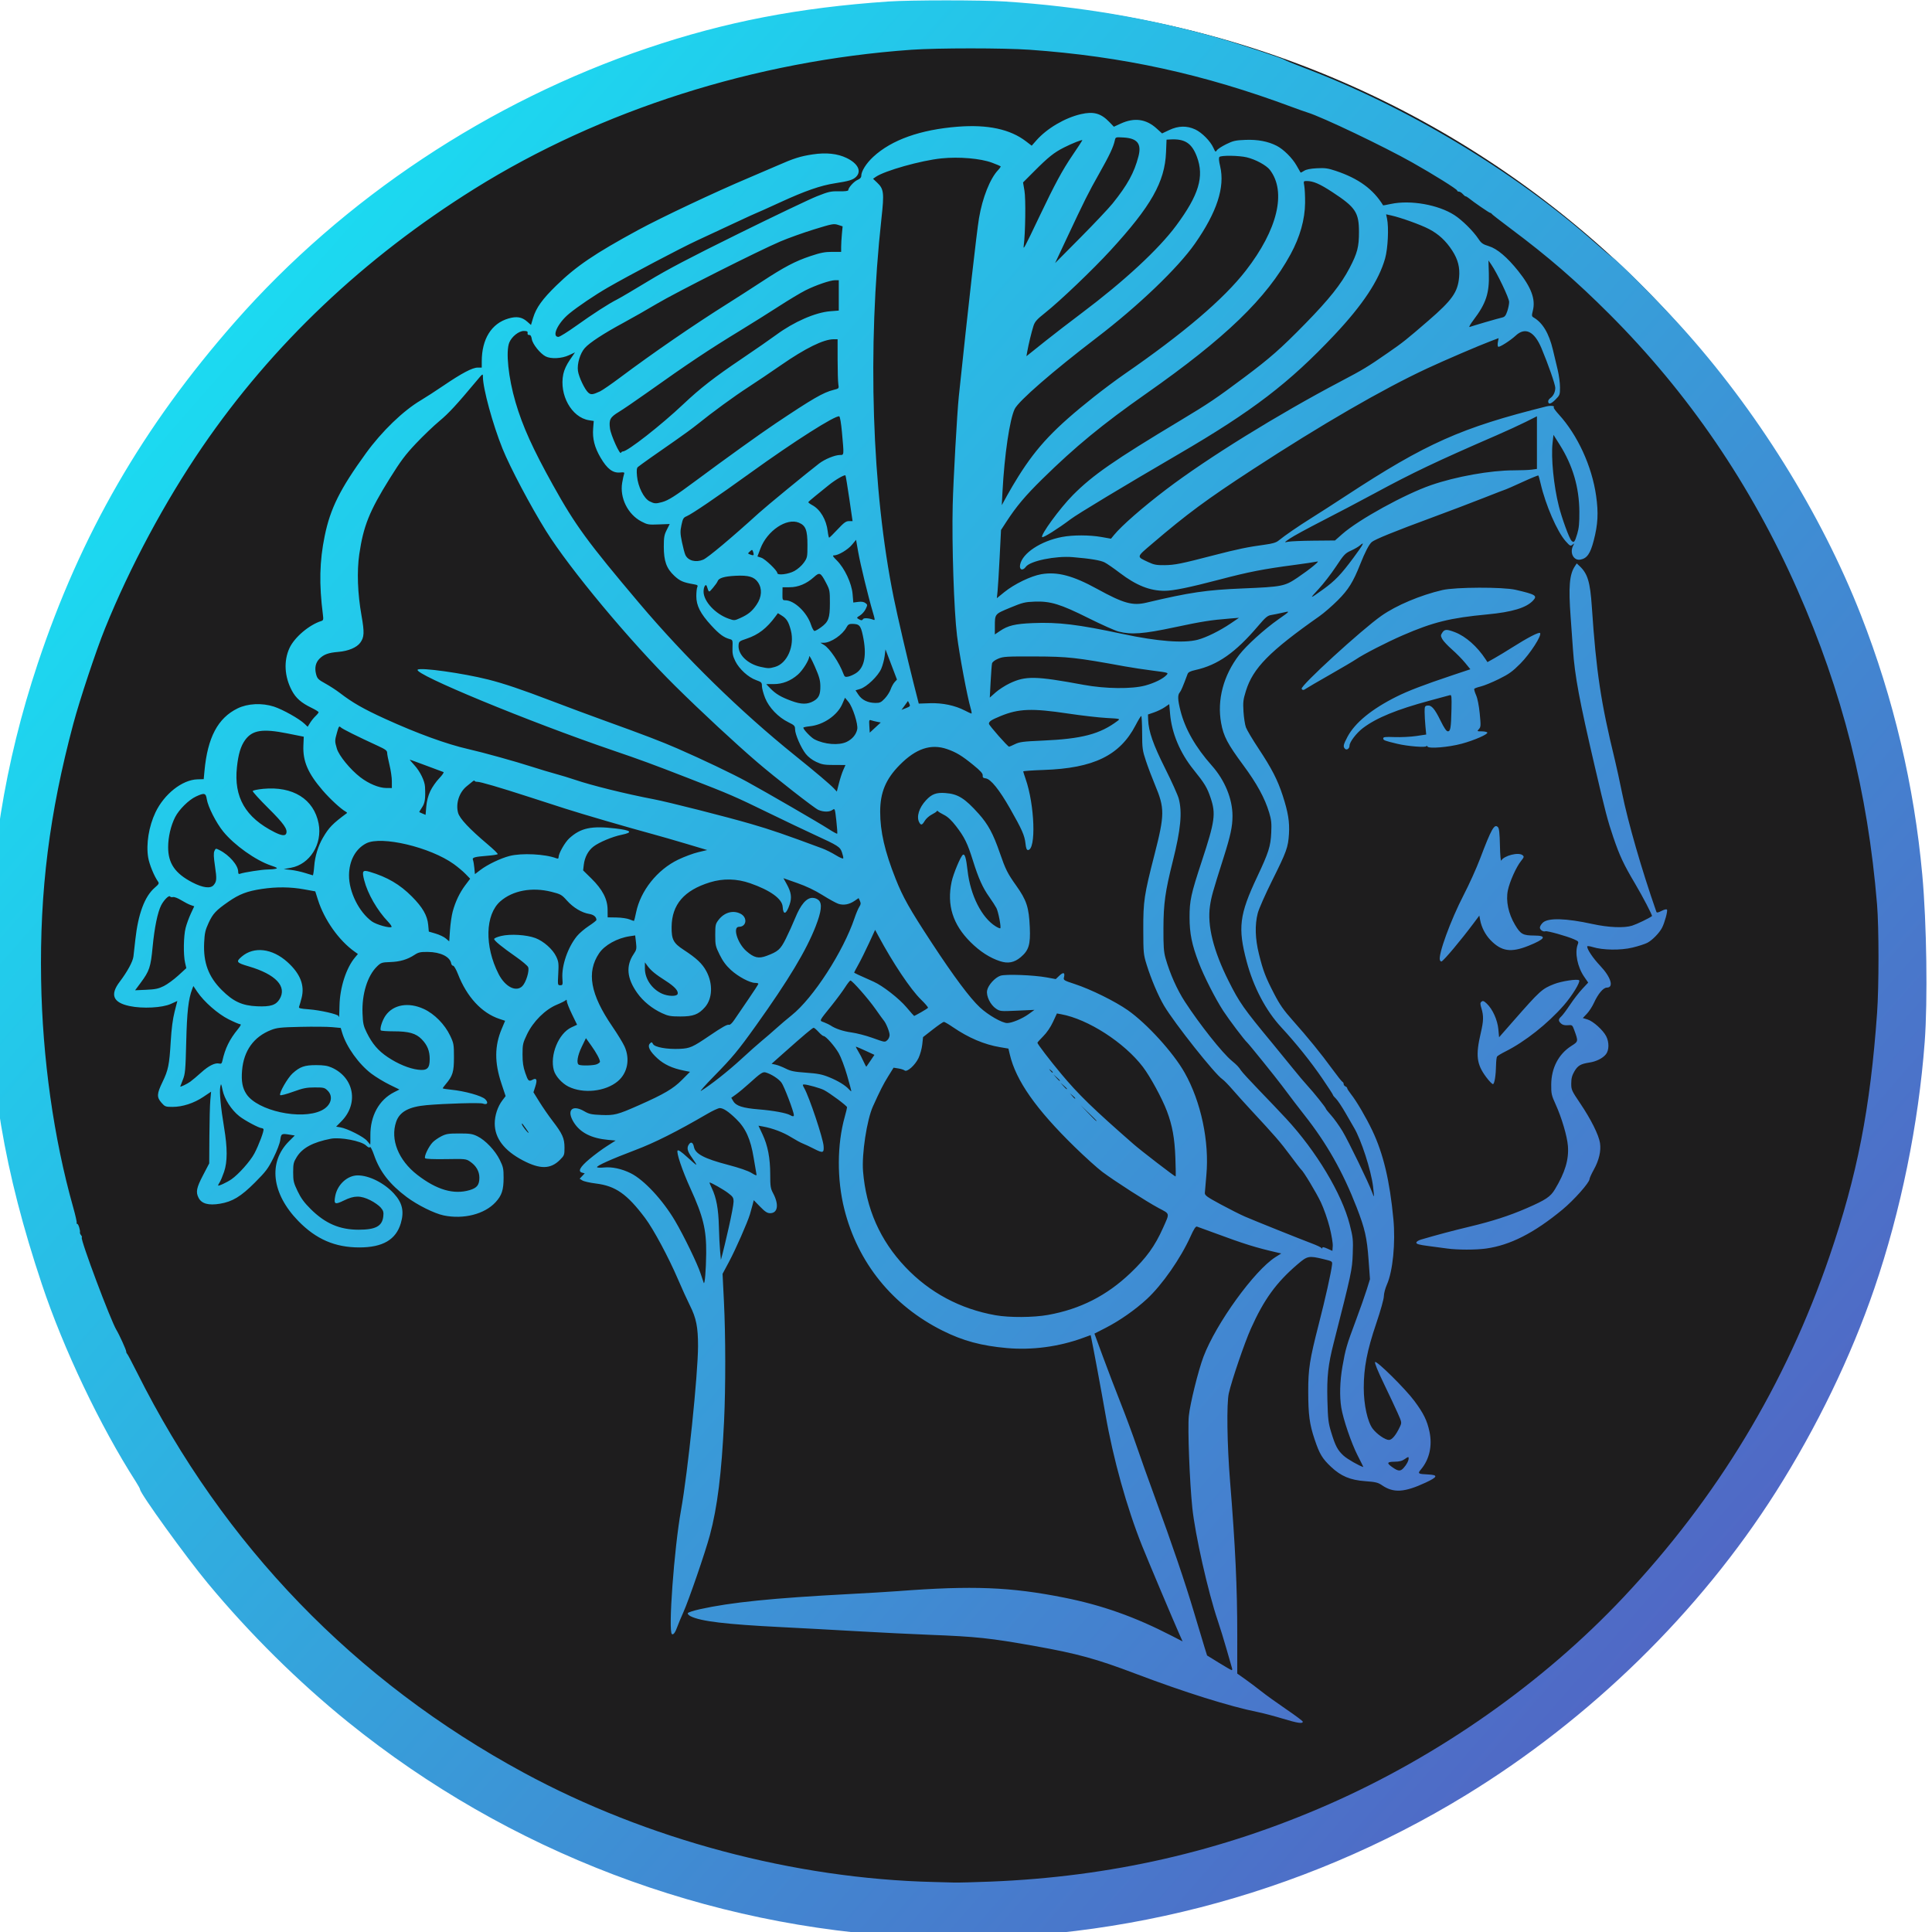 <?xml version="1.0" encoding="UTF-8" standalone="no"?>
<!-- Created with Inkscape (http://www.inkscape.org/) -->

<svg
   width="271.962mm"
   height="271.962mm"
   viewBox="0 0 271.962 271.962"
   version="1.1"
   id="svg14445"
   inkscape:version="1.2.2 (1:1.2.2+202305151914+b0a8486541)"
   sodipodi:docname="aMaia.svg"
   xmlns:inkscape="http://www.inkscape.org/namespaces/inkscape"
   xmlns:sodipodi="http://sodipodi.sourceforge.net/DTD/sodipodi-0.dtd"
   xmlns:xlink="http://www.w3.org/1999/xlink"
   xmlns="http://www.w3.org/2000/svg"
   xmlns:svg="http://www.w3.org/2000/svg">
  <sodipodi:namedview
     id="namedview14447"
     pagecolor="#ffffff"
     bordercolor="#000000"
     borderopacity="0.25"
     inkscape:showpageshadow="2"
     inkscape:pageopacity="0.0"
     inkscape:pagecheckerboard="0"
     inkscape:deskcolor="#d1d1d1"
     inkscape:document-units="mm"
     showgrid="false"
     inkscape:zoom="0.19531951"
     inkscape:cx="450.54382"
     inkscape:cy="568.29959"
     inkscape:window-width="1280"
     inkscape:window-height="691"
     inkscape:window-x="2493"
     inkscape:window-y="178"
     inkscape:window-maximized="0"
     inkscape:current-layer="layer1" />
  <defs
     id="defs14442">
    <linearGradient
       inkscape:collect="always"
       xlink:href="#linearGradient1153"
       id="linearGradient1155"
       x1="-1480.827"
       y1="1354.146"
       x2="-636.936"
       y2="2091.305"
       gradientUnits="userSpaceOnUse"
       gradientTransform="matrix(2.292,0,0,2.292,-833.747,-2725.03)" />
    <linearGradient
       inkscape:collect="always"
       id="linearGradient1153">
      <stop
         style="stop-color:#19dff3;stop-opacity:1;"
         offset="0"
         id="stop1149" />
      <stop
         style="stop-color:#5460c2;stop-opacity:1;"
         offset="1"
         id="stop1151" />
    </linearGradient>
  </defs>
  <g
     inkscape:label="Layer 1"
     inkscape:groupmode="layer"
     id="layer1"
     transform="translate(66.557,-9.641)">
    <g
       id="g6143"
       transform="matrix(0.119,0,0,0.119,468.945,-8.04)">
      <path
         id="path6056-7"
         style="fill:#1e1d1e;stroke-width:78.288;stroke-linecap:round;stroke-linejoin:round;paint-order:stroke fill markers"
         d="M -2223.041,1295.101 A 1144.222,1144.222 0 0 1 -3367.262,2439.322 1144.222,1144.222 0 0 1 -4511.484,1295.101 1144.222,1144.222 0 0 1 -3367.262,150.88 1144.222,1144.222 0 0 1 -2223.041,1295.101 Z" />
      <path
         style="fill:url(#linearGradient1155);fill-opacity:1;stroke-width:1.398"
         d="m -3420.015,2439.912 c -243.908,-11.601 -478.263,-100.751 -668.182,-254.181 -58.852,-47.544 -116.523,-104.618 -166.091,-164.37 -25.805,-31.106 -80.055,-106.292 -80.055,-110.949 0,-0.75 -2.298,-4.948 -5.107,-9.329 -42.172,-65.777 -85.547,-156.95 -111.078,-233.487 -44.615,-133.743 -62.859,-242.106 -62.816,-373.101 0.044,-126.433 18.825,-243.413 57.958,-360.968 50.906,-152.919 124.163,-279.855 233.083,-403.875 128.696,-146.537 301.115,-261.007 488.389,-324.244 91.878,-31.025 178.656,-47.796 284.86,-55.055 26.058,-1.781 110.578,-1.778 137.758,0 89.565,5.876 171.708,19.944 253.839,43.472 22.034,6.312 74.564,23.696 76.648,25.365 1.004,0.804 10.444,4.712 20.978,8.683 123.068,46.4 250.84,123.043 346.889,208.079 8.721,7.722 17.344,15.018 19.161,16.213 8.293,5.458 52.839,50.111 81.542,81.737 89.481,98.598 166.443,221.951 213.544,342.265 38.594,98.582 62.992,201.878 72.59,307.328 5.192,57.042 6.508,148.475 2.845,197.608 -7.229,96.957 -28.317,200.221 -59.511,291.41 -27.632,80.776 -68.328,164.892 -116.53,240.854 -90.209,142.164 -219.265,268.399 -366.644,358.628 -195.833,119.894 -425.264,178.793 -654.071,167.91 z m 91.935,-65.559 c 141.744,-5.663 272.471,-35.507 399.289,-91.153 130.48,-57.253 253.755,-143.808 349.127,-245.133 110.949,-117.874 191.963,-251.921 243.801,-403.4 32.833,-95.941 48.181,-174.445 56.266,-287.786 2.255,-31.615 2.237,-100.948 -0.032,-128.526 -10.972,-133.263 -40.927,-251.536 -94.293,-372.305 -54.802,-124.017 -128.875,-232.558 -222.658,-326.264 -39.34,-39.308 -71.941,-67.514 -116.671,-100.944 -12.011,-8.976 -22.048,-16.798 -22.304,-17.381 -0.256,-0.583 -1.005,-1.06 -1.663,-1.06 -1.104,0 -19.84,-12.879 -25.508,-17.535 -1.355,-1.113 -2.946,-2.023 -3.535,-2.023 -0.589,0 -2.149,-1.257 -3.467,-2.794 -1.317,-1.537 -3.345,-2.794 -4.506,-2.794 -1.161,0 -2.111,-0.593 -2.111,-1.317 0,-1.544 -28.177,-19.144 -53.145,-33.196 -34.196,-19.244 -106.398,-53.703 -123.772,-59.071 -3.077,-0.951 -11.258,-3.841 -18.181,-6.422 -104.725,-39.055 -200.793,-60.04 -310.48,-67.821 -30.588,-2.17 -109.233,-2.172 -139.856,0 -184.946,13.098 -367.805,71.293 -517.2,164.599 -130.56,81.542 -238.921,184.324 -321.543,304.987 -44.264,64.644 -85.786,142.093 -115.34,215.141 -10.518,25.997 -29.736,83.824 -37.448,112.68 -28.299,105.888 -39.811,197.504 -38.066,302.934 1.533,92.602 14.875,187.251 37.891,268.812 2.693,9.542 4.572,17.871 4.176,18.511 -0.395,0.639 -0.103,1.162 0.651,1.162 1.347,0 3.825,7.938 3.208,10.275 -0.174,0.657 0.426,2.087 1.331,3.177 0.906,1.09 1.29,2.339 0.854,2.774 -1.942,1.939 34.291,98.518 41.082,109.505 3.114,5.038 11.391,23.24 11.434,25.146 0.025,1.153 0.505,2.41 1.064,2.794 0.559,0.384 5.89,10.443 11.848,22.352 102.214,204.34 257.629,365.136 457.499,473.339 145.834,78.95 320.009,125.343 485.13,129.218 8.462,0.2 19.16,0.486 23.776,0.64 4.615,0.154 24.125,-0.35 43.355,-1.119 z m 345.444,-192.766 c -10,-3.021 -23.216,-6.505 -29.37,-7.741 -33.457,-6.723 -86.76,-23.451 -144.751,-45.426 -46.413,-17.588 -68.792,-23.739 -118.878,-32.672 -53.229,-9.494 -68.96,-11.171 -125.171,-13.351 -20.769,-0.805 -59.323,-2.71 -85.675,-4.233 -26.353,-1.523 -66.631,-3.706 -89.508,-4.849 -65.276,-3.264 -95.099,-6.84 -107.066,-12.842 -2.164,-1.085 -3.686,-2.721 -3.381,-3.636 0.305,-0.914 6.796,-3.042 14.425,-4.729 36.817,-8.14 85.611,-13.094 176.103,-17.879 22.307,-1.179 48.425,-2.744 58.04,-3.477 88.172,-6.723 133.211,-4.969 196.498,7.651 45.037,8.98 83.749,22.709 127.337,45.16 l 12.929,6.659 -3.467,-7.746 c -6.563,-14.664 -37.852,-88.8 -44.508,-105.458 -18.044,-45.158 -34.207,-103.164 -43.23,-155.149 -4.357,-25.099 -14.863,-81.623 -16.912,-90.988 l -0.651,-2.975 -9.456,3.444 c -28.347,10.325 -59.942,14.509 -89.639,11.871 -30.195,-2.683 -51.906,-8.546 -75.876,-20.493 -59.424,-29.616 -100.517,-80.418 -116.442,-143.952 -8.801,-35.113 -8.604,-76.384 0.522,-109.044 1.516,-5.427 2.757,-10.541 2.757,-11.362 0,-1.62 -20.399,-16.822 -27.334,-20.371 -4.516,-2.311 -19.809,-6.595 -23.542,-6.595 -1.964,0 -1.927,0.526 0.321,4.54 5.962,10.649 22.056,58.784 22.777,68.124 0.651,8.431 -0.739,8.875 -11.112,3.543 -5.148,-2.647 -11.248,-5.513 -13.556,-6.37 -2.308,-0.857 -8.601,-4.283 -13.985,-7.614 -9.29,-5.747 -21.691,-10.418 -33.173,-12.498 l -5.202,-0.942 4.777,10.184 c 6.292,13.41 9.123,28.153 9.123,47.506 0,14.013 0.38,16.499 3.38,22.129 7.174,13.462 5.65,23.671 -3.534,23.671 -3.351,0 -5.922,-1.675 -11.8,-7.689 l -7.516,-7.689 -1.533,5.943 c -0.843,3.269 -2.201,8.143 -3.017,10.832 -2.98,9.816 -16.965,41.586 -24.56,55.79 l -7.794,14.578 1.632,32.92 c 1.997,40.271 2.063,100.942 0.156,141.19 -2.928,61.745 -7.954,102.144 -16.801,135.035 -5.465,20.317 -25.015,77.14 -31.403,91.272 -2.699,5.97 -5.858,13.548 -7.02,16.838 -2.446,6.924 -4.668,10.007 -6.43,8.92 -4.621,-2.853 2.577,-101.322 10.715,-146.589 8.093,-45.015 20.089,-160.71 20.135,-194.186 0.03,-22.273 -2.143,-33.157 -9.565,-47.902 -3.121,-6.2 -9.513,-20.239 -14.206,-31.197 -11.124,-25.978 -28.986,-59.233 -38.9,-72.422 -21.333,-28.382 -34.939,-37.904 -58.228,-40.753 -6.923,-0.847 -14.062,-2.462 -15.866,-3.591 l -3.279,-2.051 3.002,-3.192 3.002,-3.192 -2.98,-0.779 c -5.449,-1.423 -2.719,-6.607 8.429,-16.004 5.769,-4.863 15.135,-11.802 20.813,-15.42 l 10.324,-6.579 -8.925,-0.814 c -19.657,-1.791 -32.832,-8.458 -40.46,-20.473 -9.151,-14.414 -2.234,-21.871 12.362,-13.327 5.589,3.272 8.396,3.881 20.044,4.348 15.551,0.624 19.163,-0.311 44.48,-11.511 29.726,-13.151 40.584,-19.533 50.901,-29.919 l 9.541,-9.604 -7.443,-1.496 c -13.44,-2.701 -23.202,-7.222 -31.034,-14.372 -9.076,-8.286 -12.167,-14.399 -8.92,-17.643 1.96,-1.958 2.315,-1.894 3.683,0.66 2.013,3.756 16.671,6.387 31.636,5.678 12.044,-0.571 15.13,-1.937 35.192,-15.581 14.975,-10.184 21.084,-13.601 23.038,-12.884 1.143,0.419 3.663,-1.935 6.343,-5.924 2.446,-3.641 9.836,-14.478 16.422,-24.082 6.587,-9.605 11.98,-17.935 11.986,-18.511 0,-0.577 -1.72,-1.048 -3.836,-1.049 -6.192,0 -19.992,-7.357 -28.658,-15.274 -5.704,-5.211 -9.551,-10.411 -13.286,-17.96 -4.917,-9.938 -5.258,-11.452 -5.258,-23.381 0,-11.818 0.288,-13.131 3.918,-17.886 6.819,-8.931 17.223,-11.836 26.051,-7.276 8.466,4.373 7.123,15.419 -1.874,15.419 -7.773,0 -1.918,19.39 8.665,28.696 9.114,8.013 14.475,9.273 24.078,5.656 13.556,-5.106 16.236,-7.482 22.531,-19.989 3.203,-6.363 8.254,-17.514 11.226,-24.781 6.51,-15.921 13.259,-23.809 20.372,-23.809 2.838,0 5.755,1.143 7.585,2.971 4.096,4.092 2.978,13.326 -3.702,30.557 -11.084,28.592 -32.245,63.79 -70.702,117.599 -21.088,29.508 -27.704,37.49 -49.432,59.652 -10.831,11.047 -17.806,18.931 -15.498,17.518 11.307,-6.922 32.178,-23.404 47.404,-37.435 9.311,-8.581 20.374,-18.416 24.584,-21.855 4.21,-3.44 11.762,-9.961 16.783,-14.492 5.02,-4.531 13.337,-11.599 18.482,-15.707 25.394,-20.278 60.934,-75.195 74.276,-114.772 1.829,-5.424 4.369,-11.454 5.646,-13.4 1.848,-2.818 2.005,-4.231 0.77,-6.939 l -1.551,-3.4 -4.879,3.307 c -6.291,4.264 -12.958,5.466 -19.096,3.442 -2.69,-0.887 -11.07,-5.491 -18.622,-10.231 -9.145,-5.74 -19.177,-10.53 -30.034,-14.34 l -16.303,-5.721 3.914,7.083 c 5.327,9.641 6.192,15.755 3.401,24.045 -3.973,11.803 -7.615,12.971 -8.242,2.644 -0.568,-9.335 -14.549,-19.461 -38.358,-27.78 -15.864,-5.543 -32.1,-5.918 -47.685,-1.101 -30.559,9.446 -45.002,26.203 -45.319,52.582 -0.181,14.986 2.083,19.316 14.228,27.231 15.341,9.998 22.099,16.38 26.928,25.43 7.9,14.806 7.196,32.307 -1.708,42.436 -7.588,8.633 -13.904,11.018 -29.094,10.99 -11.513,-0.023 -14.399,-0.538 -21.624,-3.87 -11.799,-5.441 -22.378,-14.043 -29.383,-23.893 -12.343,-17.357 -13.66,-32.191 -4.106,-46.254 3.228,-4.752 3.491,-6.111 2.624,-13.573 l -0.964,-8.292 -6.435,0.964 c -14.809,2.219 -29.717,10.497 -36.197,20.102 -15.153,22.46 -10.454,48.547 15.602,86.627 5.99,8.754 12.459,19.337 14.375,23.518 6.849,14.944 3.673,31.553 -7.894,41.274 -14.58,12.255 -40.838,15.099 -58.418,6.329 -7.677,-3.83 -15.323,-12.348 -17.226,-19.191 -5.002,-17.984 5.574,-43.827 20.822,-50.883 l 6.657,-3.081 -6.048,-12.436 c -3.327,-6.839 -6.058,-13.735 -6.07,-15.323 -0.023,-1.613 -0.475,-2.25 -1.049,-1.444 -0.565,0.794 -5.433,3.27 -10.817,5.502 -13.768,5.708 -28.013,19.891 -35.296,35.145 -4.861,10.181 -5.251,11.928 -5.256,23.57 0,9.553 0.777,14.838 3.255,22.003 3.386,9.793 4.117,10.444 8.869,7.903 4.499,-2.405 5.51,0.23 3.043,7.935 l -2.249,7.026 7.188,11.577 c 3.954,6.368 10.887,16.389 15.408,22.27 11.728,15.259 14.129,20.627 14.129,31.593 0,8.751 -0.229,9.365 -5.433,14.563 -11.093,11.082 -23.456,11.255 -43.76,0.613 -22.131,-11.599 -33.323,-26.262 -33.323,-43.657 0,-9.6 3.497,-20.142 9.127,-27.516 l 3.739,-4.897 -5.004,-15.046 c -8.254,-24.819 -8.127,-44.276 0.419,-64.594 l 3.984,-9.471 -6.744,-2.237 c -20.904,-6.936 -38.491,-25.937 -49.015,-52.956 -2.118,-5.437 -4.675,-9.886 -5.683,-9.886 -1.008,0 -2.063,-1.257 -2.346,-2.794 -1.456,-7.924 -12.615,-13.427 -27.543,-13.581 -8.805,-0.092 -11.173,0.417 -15.653,3.361 -8.556,5.622 -17.161,8.203 -28.716,8.611 -10.229,0.362 -11.133,0.657 -15.788,5.164 -11.369,11.008 -18.105,32.822 -17.186,55.663 0.477,11.873 1.125,14.816 4.985,22.648 6.527,13.243 13.583,21.486 24.817,28.992 12.102,8.085 25.287,13.546 35.911,14.872 10.694,1.335 13.774,-1.487 13.774,-12.618 0,-9.606 -2.822,-16.569 -9.484,-23.398 -6.858,-7.03 -15.231,-9.388 -33.343,-9.388 -7.892,0 -14.662,-0.506 -15.045,-1.125 -1.371,-2.216 1.818,-12.043 5.697,-17.556 9.157,-13.014 27.077,-16.102 45.152,-7.779 12.551,5.779 24.838,18.236 31.181,31.611 4.27,9.006 4.513,10.379 4.513,25.583 0,17.288 -1.424,21.946 -9.723,31.797 -1.96,2.327 -3.563,4.529 -3.563,4.896 0,0.366 4.519,1.11 10.043,1.654 16.05,1.58 36.193,7.203 40.223,11.228 4.183,4.178 2.537,7.161 -2.837,5.141 -3.23,-1.214 -44.639,-0.039 -66.31,1.88 -21.241,1.882 -32.155,7.841 -36.228,19.781 -7.105,20.828 2.67,45.334 24.987,62.645 22.918,17.776 43.158,23.688 61.983,18.104 8.703,-2.582 11.494,-6.16 11.494,-14.735 0,-7.581 -3.874,-14.222 -11.16,-19.126 -4.611,-3.104 -5.72,-3.215 -28.218,-2.827 -14.335,0.247 -23.937,-0.14 -24.758,-0.993 -1.68,-1.751 4,-13.759 8.95,-18.921 1.942,-2.025 6.499,-5.197 10.128,-7.049 5.733,-2.927 8.52,-3.368 21.282,-3.368 12.676,0 15.618,0.459 21.506,3.354 9.436,4.64 20.909,16.748 26.371,27.83 4.083,8.284 4.567,10.538 4.553,21.175 -0.023,14.553 -2.138,20.989 -9.553,29.025 -13.039,14.13 -37.868,20.432 -61.339,15.571 -10.983,-2.275 -31.076,-12.269 -43.774,-21.773 -20.003,-14.971 -31.785,-30.079 -38.448,-49.3 -2.168,-6.256 -4.386,-10.658 -4.928,-9.782 -0.666,1.077 -2.181,0.463 -4.678,-1.895 -5.692,-5.377 -30.605,-10.132 -41.71,-7.961 -21.171,4.138 -33.562,10.795 -40.271,21.634 -3.791,6.124 -4.227,7.995 -4.227,18.115 0,10.164 0.523,12.379 5.256,22.282 3.952,8.267 7.769,13.496 15.384,21.07 17.233,17.139 34.307,24.514 56.762,24.514 20.126,0 27.901,-4.179 29.2,-15.694 0.578,-5.121 0.099,-6.787 -3.015,-10.483 -2.036,-2.418 -7.554,-6.318 -12.261,-8.667 -11.576,-5.778 -19.091,-5.727 -31.148,0.211 -10.841,5.34 -12.258,4.636 -10.424,-5.182 2.539,-13.594 14.366,-24.448 26.639,-24.448 13.498,0 31.356,8.992 42.888,21.596 9.884,10.803 12.221,21.011 8.033,35.097 -5.774,19.42 -21.423,28.526 -49.024,28.526 -28.737,0 -51.095,-9.657 -72.09,-31.137 -31.644,-32.375 -36.06,-69.523 -11.215,-94.341 l 6.913,-6.906 -5.145,-0.85 c -10.569,-1.746 -10.991,-1.533 -12,6.064 -0.54,4.068 -3.899,12.89 -8.113,21.305 -6.349,12.681 -8.921,16.095 -21.985,29.182 -16.459,16.488 -26.543,22.583 -41.367,25.003 -13.496,2.203 -21.57,-0.032 -25.16,-6.966 -3.517,-6.793 -2.522,-11.877 5.23,-26.715 l 7.343,-14.055 0.195,-32.367 c 0.108,-17.801 0.602,-36.883 1.099,-42.404 l 0.904,-10.038 -9.188,6.155 c -11.157,7.473 -24.542,11.826 -36.368,11.826 -8.321,0 -9.034,-0.268 -13.139,-4.938 -5.742,-6.533 -5.549,-10.518 1.182,-24.422 6.894,-14.24 8.12,-20.275 9.783,-48.174 0.89,-14.936 2.408,-26.567 4.574,-35.053 l 3.242,-12.701 -7.715,3.482 c -10.218,4.612 -33.345,5.801 -48.871,2.513 -19.505,-4.13 -23.258,-13.336 -11.67,-28.629 9.156,-12.083 15.617,-23.984 16.332,-30.079 0.368,-3.138 1.351,-11.928 2.184,-19.532 3.384,-30.889 11.075,-51.485 23.083,-61.821 4.778,-4.113 5.311,-5.117 3.811,-7.176 -4.492,-6.167 -10.306,-20.356 -11.641,-28.413 -2.643,-15.935 0.725,-36.848 8.605,-53.434 10.316,-21.713 31.676,-38.556 49.556,-39.076 l 7.512,-0.218 0.908,-9.779 c 3.678,-39.621 15.826,-62.546 39.187,-73.946 11.936,-5.825 28.729,-6.665 42.815,-2.14 10.403,3.341 30.111,14.38 36.38,20.376 l 3.673,3.513 2.883,-4.66 c 1.586,-2.563 4.496,-6.174 6.467,-8.023 1.971,-1.85 3.584,-3.887 3.584,-4.527 0,-0.64 -3.772,-2.99 -8.383,-5.22 -12.243,-5.924 -18.59,-11.53 -23.386,-20.656 -8.64,-16.441 -9.638,-34.817 -2.711,-49.93 5.849,-12.762 23.309,-27.603 37.805,-32.135 2.253,-0.704 2.506,-1.76 1.779,-7.432 -4.647,-36.239 -4.031,-63.178 2.132,-93.226 6.661,-32.471 18.202,-55.599 48.798,-97.791 18.796,-25.92 44.087,-50.309 64.94,-62.626 5.385,-3.18 17.531,-11.042 26.992,-17.471 21.467,-14.585 34.005,-21.187 40.24,-21.187 h 4.793 v -7.22 c 0,-26.583 11.474,-45.01 31.679,-50.878 9.582,-2.783 15.832,-1.754 21.952,3.613 l 4.621,4.053 2.529,-8.434 c 3.576,-11.927 10.993,-22.24 27.602,-38.381 23.494,-22.833 45.137,-37.504 96.569,-65.464 27.215,-14.795 91.861,-45.302 130.423,-61.548 11.538,-4.861 26.957,-11.475 34.265,-14.697 19.435,-8.57 27.153,-11.013 41.827,-13.235 15.945,-2.415 29.378,-0.974 40.274,4.321 13.274,6.45 17.784,15.507 11.064,22.22 -3.615,3.611 -8.289,5.037 -24.98,7.619 -17.03,2.635 -35.392,9.02 -64.778,22.527 -14.954,6.873 -27.464,12.497 -27.8,12.497 -0.337,0 -11.506,5.105 -24.821,11.345 -13.316,6.239 -33.965,15.863 -45.888,21.386 -19.474,9.021 -80.257,41.081 -105.591,55.695 -15.251,8.797 -35.453,22.453 -45.656,30.863 -13.446,11.082 -20.951,27.398 -12.603,27.398 1.467,0 10.77,-5.782 20.673,-12.848 20.438,-14.583 38.523,-26.25 48.774,-31.464 3.846,-1.956 20.461,-11.737 36.921,-21.736 22.619,-13.74 48.748,-27.464 106.99,-56.194 42.384,-20.908 83.984,-40.754 92.445,-44.102 13.866,-5.487 16.454,-6.067 26.223,-5.878 7.026,0.135 10.839,-0.326 10.839,-1.314 0,-2.923 6.854,-10.472 11.103,-12.231 2.819,-1.166 4.281,-2.755 4.281,-4.653 0,-5.559 5.86,-14.885 14.196,-22.594 21.676,-20.046 55.662,-32.158 99.963,-35.626 35.374,-2.769 61.949,2.927 80.699,17.297 l 6.752,5.174 5.529,-6.274 c 12.435,-14.111 33.62,-26.613 52.547,-31.009 15.049,-3.495 23.784,-1.102 33.737,9.246 l 5.389,5.603 8.216,-3.757 c 15.98,-7.308 29.894,-5.431 42.195,5.694 l 6.612,5.979 8.441,-3.989 c 10.835,-5.12 20.864,-5.347 30.818,-0.697 7.951,3.715 17.933,13.845 21.513,21.831 2.19,4.885 2.573,5.155 4.028,2.828 0.884,-1.414 5.834,-4.65 11,-7.19 8.228,-4.046 11.052,-4.684 22.788,-5.146 14.433,-0.569 26.675,1.742 36.938,6.972 8.143,4.15 18.537,14.461 23.554,23.368 2.425,4.305 4.567,8.035 4.759,8.289 0.193,0.254 2.045,-0.648 4.116,-2.005 2.549,-1.668 7.45,-2.658 15.156,-3.06 9.655,-0.504 13.088,-0.023 22.558,3.153 26.796,8.992 44.15,21.662 55.839,40.768 0.066,0.11 4.214,-0.662 9.214,-1.717 23.166,-4.888 56.006,0.9 75.12,13.241 9.149,5.907 22.301,18.928 28.376,28.095 3.433,5.18 5.277,6.46 12.506,8.676 9.646,2.958 21.554,13.053 34.508,29.255 15.533,19.426 20.758,33.511 17.39,46.871 -1.503,5.963 -1.423,6.851 0.734,8.095 10.811,6.237 18.322,18.788 22.992,38.419 1.553,6.531 4.072,17.084 5.596,23.451 1.524,6.367 2.772,15.714 2.772,20.77 0,8.849 -0.206,9.401 -5.543,14.731 -5.302,5.296 -8.442,5.971 -8.442,1.815 0,-1.064 1.159,-2.756 2.575,-3.76 3.59,-2.545 5.816,-7.182 5.816,-12.115 0,-3.902 -8.345,-27.837 -16.351,-46.899 -8.411,-20.026 -19.272,-25.311 -30.5,-14.845 -6.245,5.821 -19.168,14.045 -20.641,13.135 -0.708,-0.437 -0.891,-2.905 -0.407,-5.483 l 0.88,-4.688 -8.796,3.319 c -14.802,5.586 -55.258,22.952 -75.927,32.593 -53.019,24.731 -124.577,66.156 -206.287,119.421 -54.334,35.419 -77.531,52.56 -118.605,87.647 -19.328,16.511 -19.075,15.26 -4.468,22.096 6.389,2.99 9.588,3.575 18.881,3.456 12.249,-0.158 19.423,-1.595 58.04,-11.633 27.733,-7.208 41.071,-9.977 60.565,-12.573 8.861,-1.179 13.372,-2.499 16.084,-4.704 7.633,-6.206 23.757,-17.295 38.732,-26.639 8.461,-5.279 27.156,-17.311 41.543,-26.737 94.288,-61.771 136.212,-80.453 236.655,-105.456 5.301,-1.32 10.503,-0.678 8.745,1.079 -0.474,0.473 2.181,4.186 5.899,8.249 22.335,24.411 39.266,61.253 44.256,96.299 2.899,20.362 2.181,33.808 -2.835,53.087 -4.009,15.409 -7.834,20.92 -15.595,22.465 -8.138,1.621 -13.202,-8.101 -8.658,-16.62 1.511,-2.833 1.448,-2.903 -0.883,-0.982 -2.293,1.89 -2.99,1.528 -8.072,-4.191 -10.059,-11.322 -23.783,-42.946 -29.606,-68.221 -1.125,-4.88 -2.318,-9.147 -2.653,-9.481 -0.335,-0.335 -8.903,3.187 -19.041,7.826 -10.137,4.638 -18.704,8.433 -19.037,8.433 -0.333,0 -12.417,4.665 -26.853,10.366 -14.436,5.701 -41.667,16.045 -60.512,22.987 -44.216,16.287 -68.298,26.078 -71.705,29.153 -3.304,2.981 -7.922,11.903 -13.705,26.471 -8.289,20.883 -13.86,29.82 -26.435,42.408 -6.56,6.567 -16.333,15.037 -21.718,18.823 -58.942,41.435 -78.495,61.28 -86.893,88.186 -3.274,10.489 -3.617,13.402 -2.913,24.704 0.44,7.048 1.718,15.366 2.841,18.486 1.123,3.12 7.846,14.433 14.941,25.14 15.632,23.591 22.594,37.137 28.623,55.696 6.38,19.638 8.241,31.067 7.376,45.305 -0.965,15.888 -2.707,20.715 -19.983,55.387 -8.04,16.136 -15.667,33.424 -16.948,38.418 -3.552,13.847 -3.078,30.112 1.405,48.197 4.947,19.958 7.752,27.309 17.944,47.023 6.698,12.956 11.203,19.414 22.015,31.562 17.978,20.199 33.36,39.105 46.671,57.364 5.986,8.211 11.493,15.139 12.238,15.395 0.745,0.256 1.354,1.376 1.354,2.489 0,1.113 0.944,2.385 2.098,2.827 1.154,0.442 2.098,1.417 2.098,2.165 0,0.749 2.072,3.982 4.606,7.185 6.522,8.246 17.675,27.3 25.077,42.844 13.018,27.337 20.646,59.364 24.947,104.747 2.657,28.042 -0.661,61.715 -7.627,77.388 -2.006,4.514 -3.647,10.745 -3.647,13.848 0,3.258 -3.835,16.963 -9.078,32.444 -10.783,31.836 -14.698,52.099 -14.698,76.082 0,19.909 4.481,40.244 10.646,48.318 4.884,6.396 14.741,13.191 19.136,13.191 3.587,0 8.324,-5.684 12.946,-15.538 2.356,-5.022 2.337,-5.142 -2.499,-16.066 -2.68,-6.053 -10.11,-21.862 -16.51,-35.131 -7.246,-15.022 -11.143,-24.62 -10.326,-25.436 1.889,-1.887 35.776,31.657 46.402,45.932 10.959,14.723 15.155,23.25 17.954,36.492 3.525,16.67 -0.078,32.733 -9.973,44.482 -4.312,5.119 -3.751,5.53 8.336,6.091 12.213,0.568 11.495,2.941 -2.917,9.636 -25.231,11.721 -37.969,12.477 -51.7,3.067 -4.616,-3.163 -7.524,-3.862 -19.794,-4.76 -17.682,-1.295 -28.634,-5.886 -40.356,-16.92 -10.435,-9.821 -13.687,-15.254 -19.473,-32.527 -6.033,-18.009 -7.506,-29.046 -7.554,-56.6 -0.048,-26.642 1.692,-37.754 12.484,-79.794 7.885,-30.716 14.671,-61.101 15.688,-70.243 0.44,-3.96 0.22,-4.103 -10.039,-6.577 -17.529,-4.226 -19.07,-3.915 -30.904,6.224 -25.153,21.549 -39.671,41.598 -55.111,76.106 -7.505,16.774 -22.564,60.895 -26.07,76.38 -2.732,12.07 -2.038,60.662 1.487,104.078 6.227,76.686 8.533,125.927 8.517,181.839 l -0.023,45.629 9.44,6.681 c 5.192,3.674 13.832,10.173 19.199,14.442 5.367,4.269 18.53,13.733 29.252,21.033 10.721,7.3 19.546,13.901 19.611,14.669 0.235,2.781 -5.812,1.885 -23.657,-3.506 z m -60.013,-59.709 c -0.42,-1.345 -3.264,-11.246 -6.322,-22.003 -3.058,-10.757 -7.803,-26.159 -10.545,-34.227 -11.456,-33.701 -26.802,-101.752 -30.087,-133.415 -3.21,-30.944 -5.612,-94.042 -4.138,-108.693 1.451,-14.417 11.148,-53.666 17.277,-69.931 14.79,-39.252 60.311,-102.258 85.252,-117.999 l 6.809,-4.298 -4.012,-0.918 c -26.11,-5.977 -39.352,-10.105 -76.038,-23.702 -9.615,-3.564 -18.437,-6.777 -19.604,-7.141 -1.546,-0.482 -3.618,2.655 -7.635,11.566 -11.753,26.066 -33.535,57.323 -51.6,74.045 -13.694,12.675 -32.075,25.566 -48.396,33.941 l -13.695,7.027 10.168,27.613 c 5.592,15.187 14.996,39.781 20.899,54.654 5.902,14.873 14.404,37.819 18.894,50.991 4.489,13.172 14.281,40.609 21.759,60.971 20.179,54.943 35.578,100.234 46.072,135.511 5.143,17.288 10.723,35.834 12.399,41.212 l 3.048,9.779 13.986,8.638 c 7.692,4.751 14.5,8.68 15.129,8.732 0.629,0.053 0.799,-1.007 0.38,-2.351 z m 202.947,-236.795 c 3.603,-3.952 6.013,-8.572 6.013,-11.529 0,-1.928 -0.69,-1.791 -4.443,0.878 -3.314,2.357 -6.465,3.18 -12.4,3.239 -9.199,0.092 -9.546,1.697 -1.537,7.133 6.245,4.239 8.707,4.295 12.367,0.28 z m -54.293,-14.649 c -7.493,-14.7 -17.159,-42.987 -19.398,-56.765 -2.17,-13.352 -1.668,-31.272 1.359,-48.59 3.628,-20.757 4.947,-25.291 15.782,-54.273 5.027,-13.447 10.863,-29.991 12.969,-36.765 l 3.83,-12.317 -1.671,-22.993 c -1.898,-26.119 -4.33,-36.808 -14.101,-61.98 -16.32,-42.045 -35.351,-75.652 -61.875,-109.266 -7.178,-9.097 -14.685,-18.93 -26.628,-34.882 -7.697,-10.279 -38.94,-48.991 -40.996,-50.796 -3.23,-2.834 -21.394,-26.878 -28.264,-37.413 -9.275,-14.222 -22.825,-40.876 -29.065,-57.171 -8.11,-21.179 -10.795,-34.442 -10.834,-53.5 -0.039,-19.674 1.702,-27.674 14.451,-66.358 15.579,-47.275 16.811,-56.064 10.491,-74.869 -4.145,-12.334 -7.041,-17.126 -20.295,-33.576 -15.964,-19.815 -25.729,-43.097 -27.684,-66.01 l -0.972,-11.396 -5.347,3.636 c -2.941,2 -8.605,4.757 -12.587,6.126 l -7.24,2.49 0.211,6.3 c 0.458,13.61 5.919,29.228 20.156,57.633 7.702,15.367 14.916,31.398 16.032,35.624 4.303,16.301 2.396,36.333 -7.049,74.042 -8.979,35.85 -10.93,49.776 -11.055,78.932 -0.094,21.736 0.35,28.188 2.447,35.624 5.166,18.324 13.626,37.326 23.041,51.757 17.716,27.152 43.988,60.259 55.262,69.638 6.222,5.176 8.317,7.372 11.053,11.587 1.325,2.041 11.127,12.718 21.784,23.726 10.656,11.009 24.906,25.988 31.668,33.287 35.546,38.375 65.764,88.724 75.042,125.033 3.974,15.551 4.237,18.078 3.638,34.925 -0.669,18.813 -1.541,22.886 -22.591,105.475 -6.594,25.87 -8.119,39.765 -7.4,67.401 0.588,22.609 1.095,26.919 4.465,38.007 4.955,16.303 7.708,21.479 14.857,27.93 4.373,3.947 18.401,11.975 23.213,13.285 0.128,0.034 -2.884,-6.057 -6.697,-13.538 z m -366.142,-166.446 c 37.967,-6.844 69.279,-22.756 97.284,-49.436 19.006,-18.106 29.028,-31.994 38.638,-53.537 8.005,-17.945 8.396,-16.166 -5.131,-23.354 -13.896,-7.384 -51.549,-31.567 -66.567,-42.753 -5.767,-4.296 -20.476,-17.555 -32.687,-29.465 -45.92,-44.789 -69.672,-78.628 -76.913,-109.574 l -1.613,-6.894 -9.999,-1.683 c -18.567,-3.125 -37.165,-11.016 -55.475,-23.538 -5.143,-3.517 -10.042,-6.395 -10.885,-6.395 -0.844,0 -6.731,4.054 -13.084,9.009 l -11.55,9.009 -0.951,8.803 c -0.523,4.841 -2.529,12.076 -4.458,16.078 -4.087,8.478 -13.58,16.92 -16.398,14.583 -0.982,-0.814 -4.323,-1.885 -7.426,-2.38 l -5.641,-0.901 -6.387,10.27 c -5.705,9.174 -9.561,16.77 -18.016,35.49 -7.187,15.912 -13.369,56.428 -11.714,76.762 3.609,44.323 20.133,81.716 50.078,113.323 28.61,30.197 64.855,49.578 106.548,56.974 16.558,2.937 44.87,2.759 62.349,-0.391 z m -404.507,-72.812 c 0.271,-28.029 -3.529,-43.66 -18.676,-76.836 -9.743,-21.34 -17.011,-42.934 -15.095,-44.848 0.882,-0.88 4.838,1.857 11.236,7.774 5.431,5.024 10.288,9.133 10.793,9.133 0.505,0 -1.635,-3.56 -4.754,-7.911 -6.039,-8.425 -6.886,-12.262 -3.667,-16.619 2.318,-3.137 4.676,-1.675 5.678,3.519 1.566,8.122 12.398,13.812 40.064,21.044 13.451,3.517 23.902,7.11 27.952,9.61 4.984,3.078 6.352,3.471 5.958,1.716 -0.281,-1.253 -1.787,-10.094 -3.346,-19.645 -3.616,-22.146 -9.448,-35.033 -20.825,-46.019 -9.175,-8.859 -15.042,-12.74 -19.267,-12.748 -1.672,0 -8.28,3.049 -14.685,6.781 -36.026,20.995 -62.004,34.064 -85.069,42.797 -28.404,10.754 -46.356,18.808 -45.392,20.366 0.372,0.602 3.99,0.752 8.039,0.335 9.592,-0.989 21.18,1.493 31.857,6.822 15.74,7.856 37.857,31.654 52.47,56.455 10.31,17.499 26.5,50.898 30.046,61.983 1.605,5.016 3.311,10.063 3.791,11.215 1.192,2.859 2.704,-15.399 2.892,-34.925 z m 26.761,-30.951 c 3.089,-13.566 5.617,-27.11 5.617,-30.098 0,-4.847 -0.717,-5.975 -6.643,-10.447 -5.567,-4.201 -19.921,-12.325 -21.777,-12.325 -0.298,0 0.934,3.081 2.739,6.847 5.301,11.064 7.785,24.498 8.293,44.843 0.259,10.373 0.907,23.575 1.441,29.337 l 0.971,10.478 1.872,-6.985 c 1.03,-3.842 4.399,-18.084 7.489,-31.65 z m 710.651,-0.101 c -2.282,-9.011 -6.917,-22.212 -10.301,-29.337 -5.525,-11.633 -20.83,-37.024 -23.387,-38.799 -0.553,-0.384 -6.365,-7.928 -12.914,-16.764 -11.429,-15.42 -17.978,-22.98 -46.593,-53.785 -7.137,-7.683 -16.883,-18.5 -21.658,-24.036 -4.775,-5.536 -10.145,-11.024 -11.934,-12.195 -8.699,-5.693 -56.519,-65.96 -69.006,-86.967 -6.853,-11.529 -15.395,-31.652 -20.65,-48.647 -3.714,-12.011 -3.886,-13.847 -3.935,-41.899 -0.06,-33.252 1.023,-40.454 13.216,-88.013 12.178,-47.499 12.235,-55.029 0.626,-82.707 -3.416,-8.145 -8.218,-20.844 -10.67,-28.219 -4.149,-12.478 -4.465,-14.791 -4.543,-33.312 -0.046,-10.946 -0.524,-19.905 -1.062,-19.907 -0.538,0 -3.561,4.955 -6.718,11.016 -18.598,35.709 -49.717,50.823 -108.734,52.811 -13.269,0.447 -24.125,1.22 -24.125,1.718 0,0.498 1.221,4.377 2.714,8.619 10.914,31.019 12.724,84.393 2.861,84.393 -1.487,0 -2.314,-2.187 -2.907,-7.684 -1.033,-9.582 -4.073,-16.475 -18.281,-41.446 -12.708,-22.335 -22.924,-34.97 -28.823,-35.649 -2.964,-0.341 -3.745,-1.113 -3.503,-3.462 0.233,-2.264 -2.535,-5.346 -11.027,-12.275 -13.567,-11.071 -20.366,-15.191 -31.223,-18.923 -19.075,-6.556 -36.785,-0.602 -55.961,18.814 -16.443,16.648 -23.076,32.541 -23.076,55.292 0,23.451 5.432,47.038 18.285,79.404 8.66,21.805 16.449,35.623 42.465,75.326 26.238,40.042 45.427,65.774 57.251,76.772 9.745,9.065 26.191,18.493 32.255,18.493 5.518,0 17.914,-5.179 25.39,-10.608 l 6.864,-4.985 -20.279,0.926 c -19.684,0.899 -20.423,0.831 -25.174,-2.334 -6.657,-4.434 -11.803,-14.912 -10.564,-21.511 1.198,-6.38 9.311,-15.342 15.835,-17.493 6.24,-2.057 39.287,-0.812 54.867,2.067 l 10.489,1.938 4.388,-4.157 c 4.697,-4.45 6.78,-3.609 5.332,2.155 -0.813,3.236 -0.176,3.626 12.894,7.907 18.89,6.187 47.755,20.447 62.776,31.013 22.583,15.885 53.619,50.015 67.023,73.704 19.402,34.287 29.439,81.622 25.742,121.397 -0.903,9.713 -1.708,19.145 -1.789,20.959 -0.126,2.845 2.453,4.704 18.734,13.509 10.384,5.615 23.286,12.117 28.67,14.448 11.38,4.927 65.391,26.6 79.718,31.989 5.384,2.026 10.252,4.34 10.818,5.145 0.68,0.969 1.035,0.895 1.049,-0.215 0.023,-1.154 1.878,-0.845 5.965,0.989 l 5.944,2.667 0.406,-5.878 c 0.222,-3.247 -1.45,-13.212 -3.742,-22.261 z m -389.734,-314.502 c -12.156,-3.96 -23.812,-11.482 -34.95,-22.555 -21.064,-20.94 -28.249,-43.877 -22.399,-71.512 1.979,-9.35 10.705,-30.229 13.304,-31.834 2.329,-1.438 3.874,3.787 5.563,18.82 3.261,29.013 16.679,55.608 33.205,65.81 2.639,1.629 5.105,2.657 5.48,2.283 1.215,-1.214 -2.272,-19.422 -4.579,-23.913 -1.233,-2.401 -4.997,-8.233 -8.363,-12.962 -7.833,-11.002 -12.863,-22.171 -19.406,-43.093 -6.42,-20.53 -10,-27.838 -19.989,-40.808 -5.323,-6.911 -9.762,-11.078 -14.138,-13.272 -3.509,-1.759 -6.775,-3.74 -7.259,-4.404 -0.493,-0.676 -1.107,-0.676 -1.399,0 -0.285,0.663 -2.992,2.463 -6.014,4 -3.022,1.537 -6.703,4.837 -8.18,7.335 -3.091,5.226 -4.525,5.628 -6.555,1.838 -3.539,-6.605 -0.284,-17.202 8.028,-26.141 6.82,-7.334 12.104,-9.309 22.849,-8.541 14.856,1.062 23.003,6.13 39.496,24.572 11.072,12.381 17.129,23.592 24.888,46.071 6.775,19.626 9.18,24.443 19.317,38.687 12.488,17.547 15.174,25.763 16.218,49.594 0.894,20.419 -1.191,27.213 -10.84,35.322 -7.527,6.325 -14.905,7.754 -24.277,4.701 z m 441.182,266.6 c -2.331,-19.31 -14.063,-55.508 -22.644,-69.868 -0.931,-1.558 -5.32,-9.158 -9.753,-16.887 -4.433,-7.73 -9.625,-15.524 -11.538,-17.319 -1.913,-1.795 -3.478,-3.719 -3.478,-4.275 0,-0.556 -5.581,-9.191 -12.404,-19.188 -13.689,-20.06 -31.082,-41.769 -48.891,-61.022 -18.212,-19.69 -32.788,-47.452 -40.864,-77.837 -10.554,-39.705 -8.619,-55.273 12.419,-99.906 13.635,-28.929 15.95,-36.184 16.703,-52.357 0.521,-11.197 0.096,-15.312 -2.455,-23.749 -5.234,-17.312 -14.532,-34.318 -30.787,-56.307 -18.477,-24.995 -23.229,-34.057 -26.058,-49.696 -4.945,-27.341 2.685,-56.146 21.322,-80.492 8.52,-11.13 29.882,-30.508 46.416,-42.106 14.386,-10.09 14.369,-10.065 4.975,-7.877 -4.514,1.051 -10.545,2.281 -13.402,2.734 -4.402,0.697 -6.775,2.68 -15.541,12.993 -26.755,31.472 -47.767,46.226 -74.162,52.077 -6.003,1.331 -8.476,2.586 -9.268,4.703 -5.79,15.482 -7.702,19.963 -9.325,21.858 -2.608,3.045 -2.368,8.732 0.916,21.67 5.484,21.609 17.843,43.224 37.071,64.836 15.391,17.299 24.458,39.384 24.458,59.575 0,12.495 -2.341,23.413 -10.59,49.392 -12.967,40.837 -14.418,46.006 -16.057,57.203 -3.366,22.995 4.034,52.769 22.028,88.64 12.899,25.713 17.608,32.405 52.198,74.188 6.997,8.452 17.78,21.654 23.961,29.337 6.181,7.683 13.871,16.799 17.09,20.257 7.173,7.707 21.855,26.055 21.855,27.311 0,0.504 2.828,4.06 6.285,7.901 3.457,3.841 9.482,12.27 13.389,18.731 6.918,11.44 31.282,61.684 34.965,72.103 1.012,2.862 1.99,5.053 2.175,4.868 0.186,-0.186 -0.27,-5.355 -1.011,-11.491 z m -1350.492,-8.635 c 8.44,-5.823 22.322,-21.415 27.14,-30.486 5.314,-10.003 11.765,-27.282 10.78,-28.874 -0.387,-0.625 -1.294,-1.136 -2.015,-1.136 -3.123,0 -20.106,-9.058 -26.605,-14.19 -9.358,-7.388 -17.564,-20.216 -19.776,-30.913 -1.662,-8.04 -1.775,-8.198 -2.684,-3.76 -1.19,5.814 0.571,24.619 4.51,48.164 4.037,24.13 4.029,40.498 -0.028,52.388 -1.704,4.994 -3.995,10.473 -5.092,12.175 -1.097,1.702 -1.994,3.439 -1.994,3.86 0,1.291 10.179,-3.377 15.763,-7.229 z m 1116.639,-25.221 c -0.887,-23.564 -3.567,-38.376 -10.045,-55.532 -5.627,-14.898 -19.66,-40.716 -28.326,-52.112 -21.982,-28.905 -65.028,-56.647 -96.858,-62.42 l -4.895,-0.888 -4.671,10.054 c -2.881,6.201 -7.304,12.684 -11.538,16.914 -3.777,3.773 -6.867,7.224 -6.867,7.67 0,1.488 14.533,20.506 28.094,36.765 20.385,24.441 37.879,41.43 85.889,83.411 8.634,7.55 48.061,37.872 49.497,38.066 0.301,0.039 0.176,-9.827 -0.28,-21.929 z m -952.243,-26.543 c -0.233,-23.201 10.157,-42.172 28.082,-51.271 l 6.256,-3.176 -11.797,-5.783 c -6.488,-3.18 -16.053,-8.981 -21.255,-12.89 -14.892,-11.191 -29.694,-31.845 -34.629,-48.319 l -1.748,-5.836 -10.155,-0.951 c -5.586,-0.523 -22.335,-0.678 -37.221,-0.346 -23.704,0.53 -28.046,0.988 -34.96,3.689 -20.557,8.03 -32.402,24.528 -34.36,47.857 -1.071,12.759 0.42,20.845 5.16,27.988 13.126,19.781 64.63,31.059 88.695,19.422 11.239,-5.435 14.64,-16.263 7.385,-23.51 -3.53,-3.526 -4.642,-3.801 -15.313,-3.784 -9.738,0.023 -13.701,0.813 -25.788,5.191 -7.872,2.851 -14.641,4.593 -15.081,3.881 -1.488,-2.405 8.795,-20.38 14.714,-25.722 8.722,-7.871 14.181,-9.776 27.935,-9.75 8.975,0.023 13.472,0.731 18.352,2.916 26.512,11.867 32.096,42.535 11.551,63.43 l -6.329,6.437 4.928,0.799 c 8.235,1.335 27.928,11.313 31.689,16.057 1.894,2.389 3.568,4.378 3.72,4.42 0.154,0.044 0.229,-4.795 0.167,-10.749 z m 183.944,-8.382 c -2.123,-2.881 -4.044,-5.5 -4.267,-5.821 -0.222,-0.32 -0.406,0.103 -0.406,0.941 0,1.537 6.69,10.119 7.888,10.119 0.355,0 -1.091,-2.358 -3.215,-5.239 z m 675.027,-9.121 c 0,-0.213 -4.248,-4.458 -9.44,-9.43 l -9.44,-9.04 9.05,9.43 c 8.406,8.759 9.831,10.068 9.831,9.04 z m -358.031,-6.592 c 0,-4.11 -11.56,-34.454 -14.686,-38.547 -3.488,-4.568 -11.794,-9.933 -18.504,-11.951 -3.538,-1.065 -5.997,0.565 -19.955,13.218 -5,4.532 -11.746,10.152 -14.992,12.487 l -5.901,4.247 2.333,3.944 c 3.369,5.697 11.243,8.229 30.371,9.769 16.802,1.352 32.577,4.257 36.94,6.802 2.993,1.746 4.394,1.756 4.394,0.03 z m 332.857,-20.044 c 0,-0.265 -1.416,-1.679 -3.147,-3.143 l -3.147,-2.661 2.664,3.143 c 2.504,2.954 3.629,3.779 3.629,2.661 z m -269.799,-26.76 c -2.877,-9.989 -7.34,-21.866 -9.916,-26.393 -4.809,-8.451 -15.365,-20.407 -18.019,-20.407 -0.819,0 -3.494,-2.2 -5.944,-4.889 -2.45,-2.689 -5.037,-4.89 -5.75,-4.89 -1.341,0 -11.306,8.395 -35.654,30.036 l -14.146,12.573 4.8,1.027 c 2.64,0.565 8.03,2.662 11.977,4.66 5.915,2.994 10.16,3.844 24.136,4.833 13.795,0.977 18.871,1.978 27.212,5.369 10.507,4.271 19.056,9.485 23.383,14.262 1.343,1.482 2.602,2.534 2.797,2.337 0.195,-0.197 -1.999,-8.53 -4.877,-18.519 z m 260.009,15.611 c 0,-0.25 -1.731,-1.979 -3.846,-3.842 l -3.846,-3.387 3.391,3.842 c 3.169,3.591 4.301,4.483 4.301,3.387 z m -1037.199,-8.305 c 2.4,-1.706 8.311,-6.676 13.137,-11.044 8.908,-8.063 16.486,-11.782 21.393,-10.5 2.064,0.539 2.905,-0.179 3.528,-3.005 3.301,-15.005 8.439,-25.498 18.519,-37.825 3.132,-3.83 3.989,-5.702 2.61,-5.702 -1.129,0 -7.244,-2.595 -13.588,-5.767 -12.8,-6.399 -29.232,-20.787 -37.172,-32.546 l -4.646,-6.88 -1.374,3.611 c -4.485,11.783 -6.181,26.793 -7.068,62.538 -0.833,33.591 -1.203,37.733 -3.988,44.704 -1.688,4.226 -3.069,7.825 -3.07,7.998 0,0.893 7.921,-2.88 11.72,-5.582 z m 1028.808,-1.474 c 0,-0.25 -1.731,-1.979 -3.846,-3.842 l -3.846,-3.386 3.391,3.841 c 3.169,3.591 4.301,4.483 4.301,3.387 z m -8.391,-9.851 c 0,-0.29 -1.102,-1.39 -2.448,-2.445 -2.218,-1.738 -2.268,-1.688 -0.528,0.527 1.827,2.327 2.976,3.067 2.976,1.917 z m -215.507,-13.838 4.521,-6.681 -10.496,-4.844 c -5.773,-2.664 -10.86,-4.844 -11.305,-4.844 -0.445,0 0.677,2.357 2.493,5.239 1.816,2.881 4.663,8.322 6.328,12.09 1.664,3.769 3.232,6.598 3.482,6.287 0.251,-0.31 2.49,-3.572 4.976,-7.246 z m -323.704,4.362 c 1.959,-0.892 3.562,-2.169 3.562,-2.839 0,-2.763 -4.288,-10.744 -10.252,-19.083 l -6.348,-8.875 -4.986,10.267 c -5.088,10.476 -6.525,19.901 -3.238,21.226 3.404,1.372 17.751,0.902 21.262,-0.696 z m 343.652,-28.631 c 1.407,-1.271 2.544,-3.943 2.527,-5.937 -0.03,-3.75 -4.22,-14.104 -6.965,-17.219 -0.86,-0.975 -5.23,-7.02 -9.712,-13.433 -8.398,-12.016 -27.495,-33.744 -29.657,-33.744 -0.671,0 -3.525,3.615 -6.341,8.033 -2.816,4.418 -9.889,13.985 -15.716,21.261 -15.944,19.906 -15.016,17.795 -8.898,20.245 2.913,1.166 6.24,2.764 7.394,3.55 5.692,3.879 14.923,6.978 24.821,8.331 6.024,0.824 16.906,3.623 24.183,6.221 15.883,5.67 15.183,5.568 18.366,2.691 z m -648.197,-40.65 c 0.431,-21.322 7.875,-44.499 18.274,-56.899 l 3.493,-4.165 -3.954,-2.82 c -18.616,-13.276 -35.825,-37.621 -43.313,-61.274 l -3.166,-10 -13.076,-2.374 c -16.234,-2.947 -32.821,-3.106 -50.248,-0.482 -17.215,2.592 -26.476,6.122 -39.237,14.957 -14.896,10.313 -18.558,14.228 -23.668,25.302 -3.871,8.39 -4.664,11.93 -5.211,23.268 -1.135,23.555 5.084,40.31 20.785,55.994 13.7,13.685 24.207,18.521 41.882,19.275 15.807,0.674 22.212,-1.35 26.501,-8.379 9.15,-14.991 -4.383,-29.431 -36.388,-38.83 -14.664,-4.306 -15.486,-5.453 -8.309,-11.59 14.405,-12.317 36.117,-9.71 54.06,6.492 15.146,13.677 20.596,27.48 16.742,42.406 -1.146,4.44 -2.478,9.08 -2.959,10.311 -0.748,1.914 0.949,2.377 11.682,3.186 13.24,0.999 34.113,5.751 34.902,7.947 0.257,0.713 0.571,1.295 0.699,1.293 0.128,0 0.357,-6.132 0.508,-13.621 z m 687.837,7.904 c 4.219,-2.378 7.957,-4.788 8.308,-5.354 0.35,-0.566 -3.433,-5 -8.409,-9.851 -12.196,-11.893 -33.057,-43.06 -50.237,-75.057 l -3.905,-7.272 -7.323,15.897 c -4.028,8.743 -9.607,19.977 -12.399,24.962 -2.791,4.986 -5.075,9.319 -5.075,9.629 0,0.505 4.766,2.747 23.076,10.857 10.623,4.705 30.102,19.889 38.862,30.295 4.732,5.62 8.789,10.219 9.017,10.219 0.229,0 3.865,-1.946 8.084,-4.325 z m -287.927,-21.531 c 1.369,-3.563 -3.369,-8.881 -13.899,-15.602 -12.252,-7.82 -17.481,-12.101 -21.612,-17.692 l -3.147,-4.259 v 7.312 c 0,12.167 8.258,24.293 20.248,29.733 7.026,3.188 17.272,3.471 18.41,0.508 z m -607.793,-9.474 c 4.188,-2.085 11.907,-7.719 17.155,-12.52 l 9.541,-8.729 -1.465,-6.287 c -2.185,-9.373 -1.85,-31.718 0.618,-41.268 1.183,-4.58 3.962,-12.213 6.175,-16.963 l 4.024,-8.636 -4.255,-1.482 c -2.34,-0.815 -7.412,-3.422 -11.271,-5.794 -3.926,-2.413 -8.16,-4.014 -9.611,-3.635 -1.427,0.373 -2.977,0.062 -3.443,-0.693 -1.191,-1.925 -7.282,4.081 -10.504,10.357 -4.227,8.234 -7.973,26.473 -10.158,49.459 -2.26,23.776 -3.789,28.359 -14.086,42.226 l -6.612,8.903 13.139,-0.574 c 10.754,-0.47 14.521,-1.262 20.753,-4.366 z m 424.152,0.057 c 4.402,-4.41 8.689,-18.517 6.853,-22.543 -0.775,-1.7 -7.219,-7.145 -14.32,-12.102 -16.805,-11.73 -25.866,-19.138 -25.866,-21.146 0,-0.888 3.776,-2.503 8.392,-3.589 10.938,-2.573 29.946,-1.395 40.375,2.503 9.745,3.642 20.597,13.29 24.675,21.936 2.793,5.921 3.055,8.146 2.391,20.272 -0.731,13.362 -0.687,13.621 2.358,13.621 2.912,0 3.069,-0.497 2.538,-8.033 -1.073,-15.216 6.404,-36.91 17.299,-50.191 2.677,-3.264 8.936,-8.605 13.908,-11.871 4.972,-3.265 9.04,-6.473 9.04,-7.13 0,-3.611 -3.243,-6.311 -8.611,-7.168 -8.737,-1.395 -18.835,-7.473 -26.277,-15.813 -6.154,-6.897 -7.343,-7.569 -18.312,-10.339 -23.015,-5.814 -45.833,-1.568 -60.444,11.246 -17.987,15.775 -18.885,53.104 -2.07,86.027 7.717,15.11 20.682,21.724 28.07,14.319 z m -82.326,-88.361 c 3.175,-11.709 8.284,-22.372 14.94,-31.177 l 5.681,-7.517 -5.394,-5.582 c -2.967,-3.07 -9.251,-8.353 -13.966,-11.739 -27.84,-19.998 -85.588,-33.703 -103.516,-24.567 -12.676,6.46 -20.261,20.451 -20.424,37.675 -0.186,19.548 11.717,43.618 27.057,54.718 5.218,3.776 21.427,8.326 23.233,6.521 0.508,-0.507 -1.32,-3.268 -4.062,-6.135 -12.883,-13.471 -24.158,-33.061 -28.267,-49.115 -2.816,-11 -1.872,-12.455 6.469,-9.976 20.793,6.179 35.717,14.925 49.978,29.283 12.675,12.763 18.252,22.458 19.251,33.468 l 0.724,7.974 8.138,2.396 c 4.476,1.318 9.908,3.921 12.071,5.784 l 3.933,3.388 0.94,-13.509 c 0.517,-7.43 1.963,-17.281 3.213,-21.891 z m 216.888,1.187 c 5.345,-25.843 25.064,-50.568 49.831,-62.481 7.17,-3.449 17.823,-7.408 23.672,-8.798 l 10.636,-2.528 -24.621,-7.368 c -13.542,-4.053 -31.859,-9.322 -40.704,-11.709 -27.705,-7.477 -82.377,-23.424 -102.794,-29.984 -10.769,-3.46 -29.964,-9.656 -42.656,-13.769 -35.09,-11.371 -57.698,-17.985 -61.187,-17.897 -1.731,0.041 -3.147,-0.478 -3.147,-1.157 0,-0.679 -1.101,-0.342 -2.447,0.75 -1.346,1.092 -4.52,3.679 -7.054,5.75 -8.83,7.217 -13.054,20.314 -10.094,31.297 1.837,6.817 13.316,19.041 35.307,37.602 6.714,5.667 11.926,10.759 11.582,11.316 -0.344,0.556 -5.84,1.425 -12.211,1.93 -15.344,1.216 -18.291,2.065 -17.076,4.924 0.528,1.244 1.269,5.533 1.645,9.531 l 0.684,7.271 6.475,-4.94 c 8.296,-6.33 23.736,-13.743 34.391,-16.514 14.428,-3.752 42.3,-2.361 55.649,2.778 1.73,0.666 2.448,0.259 2.448,-1.391 0,-4.463 7.554,-17.706 12.801,-22.441 13.504,-12.187 25.981,-14.835 54.33,-11.531 18.933,2.206 21.381,4.645 7.502,7.473 -10.852,2.212 -26.557,8.764 -33.279,13.885 -6.304,4.803 -10.474,12.592 -11.536,21.549 l -0.796,6.71 9.777,9.609 c 13.111,12.886 19.076,24.353 19.171,36.851 l 0.071,9.08 10.489,0.17 c 5.769,0.094 12.692,1.104 15.384,2.246 2.692,1.142 5.095,1.914 5.338,1.716 0.244,-0.197 1.334,-4.667 2.423,-9.93 z m -499.784,-32.271 c 3.716,-4.322 3.933,-7.197 1.688,-22.296 -1.636,-10.999 -1.815,-15.675 -0.693,-18.132 1.478,-3.24 1.609,-3.262 6.067,-1.01 11.525,5.823 22.038,17.961 22.038,25.446 0,2.536 0.562,3.153 2.273,2.497 4.291,-1.645 26.066,-5.015 32.524,-5.035 3.553,0 7.899,-0.404 9.658,-0.875 2.612,-0.699 1.582,-1.4 -5.625,-3.823 -18.133,-6.098 -43.562,-24.193 -56.583,-40.265 -8.434,-10.41 -18.076,-29.432 -19.405,-38.284 -1.093,-7.279 -2.882,-7.705 -12.857,-3.055 -8.462,3.944 -20.02,15.41 -24.565,24.369 -5.137,10.125 -8.247,23.436 -8.278,35.419 -0.05,19.224 8.195,31.228 28.737,41.845 12.287,6.351 21.315,7.504 25.019,3.196 z m 119.041,-22.352 c 0.937,-11.967 4.611,-24.005 10.304,-33.766 7.093,-12.161 11.48,-16.662 28.41,-29.151 0.378,-0.279 -0.302,-1.06 -1.51,-1.736 -5.777,-3.229 -18.436,-14.903 -27.213,-25.096 -17.396,-20.201 -23.567,-34.542 -22.797,-52.976 l 0.441,-10.549 -19.558,-3.911 c -29.191,-5.837 -41.275,-3.94 -49.803,7.82 -5.158,7.112 -8.027,16.607 -9.681,32.042 -3.823,35.657 9.975,59.561 44.426,76.966 8.184,4.135 12.693,4.671 13.854,1.648 1.935,-5.035 -2.841,-11.807 -21.172,-30.021 -10.399,-10.333 -18.688,-19.449 -18.42,-20.257 0.268,-0.808 5.786,-1.98 12.261,-2.604 35.22,-3.393 60.072,12.125 65.655,40.998 4.686,24.235 -10.303,48.246 -32.675,52.343 l -8.618,1.579 8.391,0.944 c 4.615,0.519 12.168,2.149 16.783,3.622 4.615,1.473 8.77,2.735 9.233,2.805 0.463,0.071 1.223,-4.745 1.69,-10.699 z m 624.285,-16.439 c -2.258,-6.561 -4.288,-7.856 -32.992,-21.051 -11.079,-5.093 -34.995,-16.5 -53.145,-25.348 -40.874,-19.926 -45.782,-22.051 -95.936,-41.536 -42.767,-16.614 -55.936,-21.458 -88.809,-32.666 -99.385,-33.885 -236.136,-90.406 -231.044,-95.492 2.974,-2.971 53.414,4.067 83.496,11.651 18.376,4.633 40.068,11.951 74.823,25.244 18.076,6.914 46.712,17.561 63.634,23.66 45.258,16.312 66.524,24.453 85.312,32.656 30.084,13.136 65.124,29.858 82.386,39.318 23.619,12.943 84.894,48.459 96.439,55.898 5.279,3.402 9.878,5.907 10.219,5.566 0.341,-0.341 -0.128,-7.266 -1.044,-15.391 -1.642,-14.576 -1.702,-14.744 -4.586,-12.727 -3.736,2.614 -10.398,2.608 -16.68,-0.023 -4.548,-1.898 -51.152,-38.288 -72.331,-56.478 -26.275,-22.567 -66.047,-59.499 -96.655,-89.753 -53.585,-52.965 -125.201,-138.89 -153.147,-183.747 -18.331,-29.424 -42.634,-75.388 -51.5,-97.401 -11.567,-28.721 -23.163,-71.211 -23.163,-84.873 0,-4.17 -0.151,-4.078 -7.343,4.53 -23.954,28.668 -33.151,38.617 -44.093,47.701 -6.721,5.58 -19.138,17.45 -27.594,26.378 -12.707,13.417 -18.152,20.687 -31.389,41.91 -23.842,38.225 -30.992,56.039 -35.821,89.243 -2.958,20.337 -2.021,46.286 2.624,72.613 3.533,20.025 3.281,25.514 -1.465,32.055 -4.129,5.691 -14.117,9.914 -25.725,10.878 -11.983,0.996 -17.35,2.932 -22.566,8.142 -4.603,4.598 -5.947,10.937 -3.917,18.47 1.361,5.05 2.59,6.274 10.854,10.811 5.126,2.815 12.825,7.809 17.11,11.099 15.123,11.613 28.067,19.023 53.455,30.599 37.991,17.323 72.936,30.051 98.387,35.836 17.711,4.026 55.669,14.561 75.522,20.96 9.23,2.976 21.817,6.756 27.971,8.402 6.154,1.645 16.538,4.812 23.076,7.037 19.705,6.707 60.063,16.676 93.004,22.974 17.589,3.363 85.369,20.572 115.321,29.279 23.328,6.781 39.858,12.464 83.974,28.864 4.231,1.573 11.468,5.193 16.084,8.045 4.615,2.852 8.566,4.519 8.781,3.705 0.213,-0.815 -0.473,-3.985 -1.526,-7.046 z m -486.95,-72.516 c 2.141,-4.521 6.878,-11.314 10.526,-15.094 3.648,-3.78 5.916,-7.109 5.041,-7.397 -0.875,-0.288 -10.025,-3.699 -20.334,-7.58 -10.308,-3.881 -19.042,-7.056 -19.408,-7.056 -0.366,0 1.988,2.876 5.232,6.391 6.765,7.332 12.327,18.621 12.68,25.74 0.693,13.947 -0.089,19.24 -3.606,24.417 -1.961,2.886 -3.377,5.365 -3.147,5.508 0.23,0.142 1.992,0.922 3.915,1.732 l 3.497,1.472 0.856,-9.956 c 0.565,-6.569 2.18,-12.753 4.749,-18.177 z m 488.487,-24.915 2.618,-5.925 -13.397,-0.023 c -11.479,0 -14.508,-0.53 -21.158,-3.636 -4.805,-2.244 -9.521,-5.845 -12.383,-9.453 -5.716,-7.21 -12.634,-23.088 -12.684,-29.116 -0.034,-4.062 -0.797,-4.869 -7.885,-8.335 -12.017,-5.878 -23.037,-17.371 -27.558,-28.743 -2.065,-5.195 -3.755,-11.514 -3.755,-14.044 0,-4.253 -0.526,-4.788 -7.001,-7.114 -9.239,-3.319 -19.937,-13.113 -24.5,-22.428 -2.975,-6.074 -3.603,-9.159 -3.312,-16.274 0.337,-8.261 0.158,-8.833 -3.052,-9.69 -7.245,-1.936 -12.537,-5.831 -22.156,-16.31 -12.829,-13.977 -17.603,-23.373 -17.587,-34.619 0,-4.61 0.531,-9.444 1.166,-10.742 0.951,-1.946 0.213,-2.52 -4.208,-3.276 -12.433,-2.124 -16.402,-3.849 -22.964,-9.98 -9.319,-8.708 -12.466,-17.415 -12.466,-34.493 0,-11.075 0.513,-13.992 3.49,-19.855 1.92,-3.78 3.493,-6.902 3.496,-6.937 0,-0.034 -5.816,0.179 -12.931,0.477 -12.089,0.507 -13.438,0.279 -20.596,-3.484 -16.054,-8.438 -25.719,-27.934 -22.693,-45.774 0.787,-4.638 1.816,-9.394 2.286,-10.569 0.702,-1.753 -0.163,-2.038 -4.821,-1.595 -8.531,0.813 -15.26,-4.301 -22.968,-17.454 -7.209,-12.302 -9.806,-22.569 -8.818,-34.866 l 0.692,-8.609 -5.706,-0.911 c -20.539,-3.281 -35.408,-30.044 -30.313,-54.561 1.061,-5.106 3.769,-10.974 7.732,-16.757 l 6.1,-8.899 -7.265,3.378 c -8.476,3.942 -21.228,4.572 -27.453,1.357 -6.42,-3.316 -15.408,-14.503 -16.342,-20.341 -0.585,-3.653 -1.511,-5.14 -3.128,-5.021 -1.457,0.108 -2.147,-0.726 -1.887,-2.276 0.326,-1.942 -0.599,-2.445 -4.497,-2.445 -5.868,0 -14.191,6.597 -17.101,13.554 -4.421,10.57 -1.174,41.79 7.374,70.886 8.296,28.239 20.373,54.955 44.244,97.87 26.447,47.547 40.791,67.182 101.893,139.482 54.638,64.651 119.72,128.311 184.45,180.421 24.161,19.451 41.741,34.328 46.05,38.972 l 3.394,3.658 2.49,-9.795 c 1.37,-5.387 3.668,-12.461 5.108,-15.719 z m -533.967,13.284 c 0,-4.418 -1.26,-13.062 -2.781,-19.209 -1.52,-6.147 -2.771,-12.621 -2.78,-14.388 -0.023,-2.641 -1.943,-4.098 -10.855,-8.196 -24.925,-11.46 -42.124,-20.042 -44.082,-21.998 -1.853,-1.85 -2.345,-1.175 -4.352,5.972 -2.771,9.863 -2.777,10.532 -0.181,19.267 2.494,8.387 15.853,24.69 27.7,33.803 9.973,7.671 22.099,12.706 30.704,12.749 l 6.643,0.032 -0.023,-8.033 z m 737.145,-43.893 c 5.343,-2.609 9.807,-3.187 32.08,-4.155 47.145,-2.049 68.352,-7.609 89.342,-23.425 3.215,-2.422 2.948,-2.49 -13.311,-3.378 -9.126,-0.498 -29.494,-2.842 -45.263,-5.209 -42.867,-6.434 -58.549,-5.845 -80.035,3.005 -11.009,4.535 -13.668,6.301 -13.668,9.078 0,1.82 22.253,27.114 23.855,27.114 0.436,0 3.586,-1.364 7,-3.03 z m -199.134,-2.678 c 6.684,-3.232 11.234,-8.679 12.49,-14.951 1.188,-5.936 -5.388,-26.408 -10.408,-32.399 l -4.073,-4.861 -3.133,7.274 c -5.798,13.463 -22.3,24.826 -38.475,26.494 -4.233,0.436 -7.696,1.191 -7.696,1.677 0,2.109 9.027,11.559 13.063,13.674 11.764,6.167 28.993,7.561 38.233,3.093 z m 36.115,-23.736 c -2.308,-0.443 -5.454,-1.222 -6.993,-1.732 -2.607,-0.863 -2.764,-0.4 -2.314,6.815 l 0.483,7.741 6.51,-6.009 6.51,-6.01 z m 110.461,-16.308 c -3.89,-13.086 -13.24,-62.951 -16.044,-85.567 -3.621,-29.201 -6.247,-108.445 -5.116,-154.371 0.729,-29.588 5.211,-109.392 7.218,-128.526 11.078,-105.579 21.186,-194.821 23.894,-210.95 4.062,-24.195 13.073,-46.893 22.595,-56.914 2,-2.105 3.333,-4.13 2.963,-4.5 -0.37,-0.37 -4.913,-2.267 -10.094,-4.215 -13.515,-5.082 -39.043,-7.262 -59.958,-5.121 -24.189,2.476 -67.294,14.634 -77.676,21.909 l -3.155,2.212 4.749,4.474 c 8.006,7.543 8.548,11.932 5.212,42.221 -16.908,153.506 -11.458,321.605 14.564,449.234 4.506,22.099 16.099,71.979 23.505,101.126 l 6.034,23.75 13.186,-0.44 c 14.872,-0.496 29.747,2.62 41.386,8.669 3.72,1.933 7.202,3.545 7.737,3.58 0.535,0.034 0.087,-2.921 -0.999,-6.571 z m -72.531,-5.272 c -0.846,-1.791 -1.57,-3.144 -1.609,-3.008 -0.037,0.135 -1.767,2.55 -3.84,5.366 l -3.769,5.118 5.378,-2.11 c 4.947,-1.941 5.255,-2.371 3.84,-5.366 z m -113.014,-3.05 c 6.046,-3.466 7.974,-7.838 7.824,-17.741 -0.105,-6.904 -1.351,-11.284 -6.595,-23.181 -3.556,-8.068 -6.494,-13.412 -6.527,-11.875 -0.096,4.37 -7.667,16.507 -13.471,21.597 -8.46,7.42 -18.053,11.204 -28.446,11.219 l -9.015,0.023 4.82,4.982 c 6.449,6.665 12.521,10.271 25.087,14.895 11.677,4.297 18.942,4.322 26.323,0.089 z m 84.042,-2.918 c 2.765,-2.917 5.89,-7.789 6.944,-10.827 1.054,-3.038 3.164,-6.891 4.691,-8.562 l 2.775,-3.038 -6.788,-17.85 -6.788,-17.85 -0.994,7.929 c -0.547,4.361 -2.358,11.095 -4.025,14.966 -3.75,8.707 -17.201,21.588 -24.973,23.914 l -5.46,1.634 3.508,5.296 c 4.069,6.142 11.058,9.516 19.923,9.62 5.361,0.064 6.813,-0.616 11.188,-5.231 z m 147.681,-17.913 c 18.957,-9.037 30.626,-8.809 87.41,1.705 25.895,4.795 57.174,5.147 73.08,0.822 11.084,-3.014 21.18,-8.051 25.341,-12.643 2.245,-2.478 1.647,-2.66 -16.227,-4.932 -10.207,-1.298 -25.167,-3.565 -33.244,-5.039 -57.85,-10.558 -67.318,-11.604 -106.29,-11.745 -34.058,-0.121 -37.595,0.092 -43.638,2.65 -4.036,1.708 -6.832,3.867 -7.237,5.588 -0.364,1.543 -1.111,11.265 -1.661,21.606 l -1,18.801 6.839,-6.072 c 3.761,-3.34 11.244,-8.173 16.629,-10.74 z m -181.849,-12.014 c 10.375,-6.674 13.124,-21.782 8.16,-44.853 -2.549,-11.849 -4.162,-13.517 -13.074,-13.517 -3.051,0 -4.58,0.988 -6.112,3.947 -4.607,8.899 -18.541,18.399 -27.004,18.41 h -3.891 l 4.303,2.621 c 6.716,4.091 17.935,20.829 22.93,34.209 1.304,3.494 2.028,3.905 5.614,3.188 2.265,-0.452 6.348,-2.257 9.073,-4.011 z m -95.765,-7.43 c 14.539,-4.04 23.605,-24.902 18.814,-43.293 -2.632,-10.105 -4.979,-13.899 -10.848,-17.532 l -4.47,-2.768 -2.797,3.791 c -10.419,14.121 -20.225,21.694 -34.133,26.36 -8.772,2.943 -9.24,3.325 -9.585,7.816 -0.844,10.989 10.69,22.23 26.236,25.57 9.008,1.936 10.005,1.939 16.783,0.057 z m 499.979,-32.137 c 10.21,-2.657 26.315,-10.609 39.213,-19.363 l 9.743,-6.612 -11.188,0.891 c -22.198,1.768 -32.703,3.438 -65.355,10.391 -36.423,7.756 -50.948,8.857 -65.808,4.991 -4.388,-1.142 -20.411,-8.285 -35.607,-15.875 -33.369,-16.665 -45.083,-20.251 -63.861,-19.547 -11.48,0.43 -14.306,1.137 -29.027,7.259 -18.264,7.596 -17.907,7.154 -17.937,22.158 l -0.023,9.383 6.207,-4.185 c 9.412,-6.345 17.727,-8.333 38.547,-9.216 30.203,-1.28 53.415,1.524 106.525,12.868 41.065,8.771 72.002,11.166 88.568,6.856 z m -445.695,-14.584 c 9.111,-6.593 10.695,-10.827 10.724,-28.666 0.023,-14.567 -0.204,-15.808 -4.406,-23.833 -6.625,-12.658 -7.693,-13.165 -14.599,-6.933 -8.591,7.753 -18.494,11.876 -28.566,11.892 l -8.436,0.023 -0.11,7.684 c -0.103,7.211 0.096,7.683 3.247,7.683 10.705,0 25.781,14.304 30.555,28.989 1.311,4.034 3.161,7.334 4.111,7.334 0.95,0 4.316,-1.874 7.481,-4.163 z m -95.09,-11.211 c 9.332,-4.23 13.913,-8.009 19.18,-15.822 6.098,-9.046 6.705,-18.712 1.645,-26.224 -4.493,-6.67 -11.278,-8.65 -26.871,-7.843 -13.176,0.682 -19.722,2.696 -20.963,6.452 -0.406,1.228 -2.886,4.748 -5.51,7.821 -5.001,5.856 -4.722,5.92 -7.138,-1.631 -1.309,-4.093 -4.114,0.483 -3.958,6.455 0.299,11.402 13.976,26.061 29.461,31.579 6.872,2.449 7.036,2.44 14.153,-0.787 z m 145.094,1.251 c 0.938,-1.515 7.2,-1.07 12.079,0.859 2.175,0.86 2.135,0.105 -0.465,-8.612 -5.352,-17.946 -14.873,-57.068 -17.404,-71.511 l -2.527,-14.421 -4.797,5.769 c -4.923,5.92 -16.168,12.632 -21.163,12.632 -2.308,0 -1.725,1.081 3.28,6.08 9.114,9.104 17.511,27.023 18.567,39.619 l 0.844,10.075 5.745,-0.754 c 3.9,-0.512 6.635,-0.087 8.515,1.318 2.673,2 2.686,2.248 0.367,7.104 -1.321,2.767 -4.358,6.22 -6.749,7.672 -4.001,2.43 -4.141,2.76 -1.766,4.139 3.32,1.927 4.297,1.933 5.473,0.032 z m 335.289,-19.396 c 51.149,-12.112 70.538,-14.974 113.553,-16.763 46.758,-1.944 49.801,-2.541 64.939,-12.727 6.59,-4.434 15.129,-10.711 18.975,-13.948 5.988,-5.04 6.447,-5.753 3.189,-4.961 -2.092,0.508 -13.421,2.195 -25.174,3.748 -37.658,4.975 -54.189,8.2 -89.2,17.401 -35.399,9.302 -54.83,13.272 -64.96,13.272 -17.527,0 -33.56,-6.423 -53.052,-21.255 -7.014,-5.338 -14.999,-10.866 -17.743,-12.284 -4.916,-2.541 -16.963,-4.545 -37.788,-6.283 -20.426,-1.706 -50.439,4.468 -55.507,11.417 -3.81,5.224 -8.008,3.621 -6.766,-2.583 2.718,-13.575 24.399,-27.897 49.493,-32.693 13.042,-2.493 32.725,-2.46 46.982,0.078 l 11.003,1.959 3.649,-4.453 c 9.042,-11.033 34.005,-32.828 61.755,-53.916 48.836,-37.113 131.96,-88.564 206.287,-127.684 26.774,-14.092 31.759,-17.11 55.943,-33.865 17.999,-12.47 21.426,-15.195 47.979,-38.15 27.946,-24.158 34.531,-33.461 36.181,-51.111 1.088,-11.64 -1.352,-21.167 -8.087,-31.575 -7.49,-11.577 -16.03,-19.499 -27.519,-25.529 -9.617,-5.048 -33.233,-13.55 -44.746,-16.11 l -5.981,-1.33 1.078,5.099 c 2.225,10.532 1.042,35.238 -2.251,47.001 -7.28,26.006 -26.442,54.972 -59.813,90.419 -53.683,57.023 -96.816,90.029 -184.386,141.096 -65.599,38.255 -119.552,70.779 -127.968,77.144 -14.358,10.857 -32.026,21.996 -33.472,21.103 -2.809,-1.734 20.923,-34.275 36.269,-49.731 23.521,-23.69 48.239,-40.846 127.269,-88.334 33.327,-20.026 42.197,-26 74.823,-50.4 31.222,-23.35 43.852,-34.462 72.85,-64.096 28.122,-28.739 42.275,-46.51 52.324,-65.702 9.262,-17.689 11.191,-25.096 11.154,-42.828 -0.048,-23.046 -4.095,-29.106 -31.356,-46.963 -15.109,-9.897 -22.704,-13.181 -30.516,-13.197 -3.78,0 -3.84,0.119 -2.797,5.929 0.586,3.265 1.007,12.224 0.936,19.908 -0.181,19.609 -6.035,40.362 -17.143,60.77 -28.406,52.189 -76.934,99.025 -170.834,164.878 -51.566,36.164 -83.988,62.828 -122.885,101.063 -20.123,19.78 -30.565,32.194 -42.464,50.484 l -6.363,9.779 -1.613,32.131 c -0.887,17.672 -1.999,35.822 -2.47,40.333 l -0.857,8.202 8.958,-7.258 c 11.685,-9.467 31.446,-19.026 43.626,-21.104 18.936,-3.23 37.347,1.613 66.028,17.369 31.366,17.231 41.931,20.167 58.47,16.251 z m 208.655,-15.494 c 14.148,-10.165 21.227,-17.531 36.12,-37.59 11.632,-15.665 13.935,-20.072 7.579,-14.498 -1.728,1.515 -6.495,4.269 -10.596,6.118 -6.805,3.07 -8.345,4.71 -17.685,18.839 -5.627,8.512 -14.859,20.447 -20.517,26.522 -11.354,12.193 -11.072,12.226 5.098,0.608 z m -625.209,-21.917 c 3.989,-2.189 8.747,-6.386 11.189,-9.867 4.087,-5.828 4.248,-6.623 4.248,-20.956 0,-17.577 -2.071,-22.942 -10.16,-26.318 -14.423,-6.02 -37.486,9.491 -45.452,30.568 l -3.541,9.369 4.606,1.519 c 4.556,1.502 18.884,15.218 18.884,18.078 0,3.075 13.085,1.526 20.227,-2.394 z m -107.9,-13.388 c 5.449,-2.275 33.695,-25.944 65.937,-55.255 8.797,-7.998 55.963,-46.753 71.115,-58.434 6.782,-5.229 18.802,-10.148 24.797,-10.148 4.873,0 4.807,0.79 2.28,-27.127 -0.957,-10.579 -2.275,-18.26 -3.183,-18.561 -4.54,-1.506 -53.523,29.632 -104.741,66.583 -39.998,28.857 -69.659,49.035 -75.83,51.589 -3.708,1.534 -4.478,2.845 -6.07,10.336 -1.583,7.454 -1.509,10.1 0.567,20.174 1.314,6.377 3.122,13.202 4.019,15.167 3.144,6.893 12.297,9.354 21.109,5.676 z m 59.702,-6.372 c 0,-0.705 -0.392,-2.304 -0.872,-3.553 -0.794,-2.066 -1.116,-2.05 -3.588,0.186 -2.593,2.344 -2.601,2.5 -0.176,3.455 3.575,1.407 4.637,1.388 4.637,-0.087 z m 662.358,-16.109 25.314,-0.236 8.613,-7.601 c 19.356,-17.083 73.777,-47.062 105.09,-57.892 29.329,-10.143 70.315,-17.465 97.771,-17.465 8.317,0 17.884,-0.378 21.261,-0.84 l 6.139,-0.841 v -31.127 -31.127 l -13.286,6.654 c -7.307,3.66 -22.727,10.751 -34.265,15.758 -71.195,30.894 -99.315,44.27 -144.751,68.854 -16.538,8.948 -44.203,23.504 -61.478,32.347 -17.275,8.843 -34.582,18.274 -38.46,20.957 -7.02,4.857 -7.03,4.874 -2.157,3.837 2.692,-0.574 16.286,-1.148 30.209,-1.278 z m 311.879,-8.066 c 2.005,-6.691 2.599,-12.909 2.505,-26.232 -0.202,-28.844 -7.762,-54.608 -23.231,-79.175 l -7.386,-11.73 -1.071,9.48 c -1.974,17.471 1.374,51.172 7.465,75.139 3.698,14.551 12.306,38.038 14.885,40.614 2.906,2.903 3.885,1.743 6.833,-8.095 z m -874.939,-5.277 c 7.472,-8 9.914,-9.779 13.424,-9.779 h 4.29 l -3.896,-26.709 c -2.143,-14.691 -4.179,-26.993 -4.526,-27.34 -1.152,-1.15 -11.878,5.07 -19.73,11.442 -4.259,3.457 -11.363,9.207 -15.786,12.777 -4.423,3.571 -8.203,6.883 -8.4,7.361 -0.197,0.478 1.893,2.08 4.645,3.56 9.535,5.13 16.675,17.221 18.294,30.98 0.484,4.118 1.256,7.487 1.716,7.487 0.459,0 4.945,-4.401 9.969,-9.779 z m 213.902,-62.77 c 22.314,-35.482 42.928,-57.19 89.151,-93.879 10.623,-8.432 26.776,-20.484 35.894,-26.783 70.562,-48.74 117.675,-88.891 143.902,-122.64 37.618,-48.406 48.357,-93.209 28.558,-119.138 -4.194,-5.493 -17.013,-12.452 -27.506,-14.933 -9.193,-2.173 -30.18,-2.46 -32.203,-0.44 -0.981,0.98 -0.715,4.494 0.84,11.106 5.81,24.699 -3.788,54.127 -29.812,91.399 -20.099,28.788 -66.799,73.52 -116.099,111.208 -52.13,39.851 -92.508,74.947 -97.11,84.406 -5.939,12.208 -12.153,54.247 -14.451,97.759 l -0.848,16.066 6.138,-11.176 c 3.376,-6.147 9.471,-16.477 13.545,-22.955 z m -421.589,30.505 c 7.462,-2.021 15.55,-7.156 40.558,-25.751 34.299,-25.503 75.777,-55.289 93.704,-67.288 43.955,-29.423 56.422,-36.644 68.52,-39.687 6.589,-1.657 6.601,-1.671 5.769,-6.696 -0.458,-2.769 -0.841,-15.879 -0.849,-29.134 l -0.023,-24.099 h -4.676 c -11.875,0 -33.412,10.6 -62.455,30.738 -11.922,8.267 -29.127,19.852 -38.231,25.744 -16.813,10.881 -42.613,29.708 -60.367,44.052 -5.384,4.35 -17.342,13.115 -26.573,19.477 -20.024,13.803 -41.206,28.8 -43.886,31.074 -1.451,1.231 -1.721,3.919 -1.089,10.842 1.145,12.539 8.077,26.401 14.906,29.81 5.719,2.853 7.192,2.945 14.685,0.916 z m -46.253,-59.938 c 5.469,0 44.988,-30.922 71.415,-55.88 20.084,-18.967 36.584,-31.797 69.229,-53.829 15.762,-10.638 34.01,-23.294 40.55,-28.124 20.929,-15.459 46.398,-26.603 64.004,-28.006 l 10.139,-0.808 v -17.96 -17.959 h -4.299 c -5.788,0 -22.898,5.857 -35.226,12.058 -5.535,2.784 -19.517,11.177 -31.072,18.65 -11.555,7.473 -32.022,20.306 -45.483,28.518 -38.209,23.307 -61.579,38.892 -111.185,74.144 -13.077,9.293 -27.756,19.308 -32.622,22.256 -10.601,6.423 -12.11,9.178 -10.793,19.706 0.986,7.885 11.956,32.098 13.053,28.811 0.289,-0.867 1.32,-1.576 2.29,-1.576 z m -27.172,-71.011 c 2.692,-1.236 13.391,-8.605 23.776,-16.376 39.032,-29.21 87.279,-62.381 127.303,-87.522 10.366,-6.511 28.287,-18.024 39.825,-25.584 27.17,-17.803 39.987,-24.548 58.217,-30.638 11.842,-3.956 17.029,-4.965 25.524,-4.965 h 10.662 v -5.937 c 0,-3.266 0.399,-10.054 0.875,-15.086 l 0.865,-9.148 -5.42,-1.745 c -5.06,-1.629 -6.956,-1.271 -28.497,5.386 -12.692,3.922 -30.617,10.349 -39.834,14.281 -26.379,11.255 -123.787,60.396 -146.174,73.744 -11.153,6.65 -28.775,16.684 -39.16,22.297 -23.736,12.831 -40.388,23.721 -45.955,30.055 -5.519,6.279 -9.199,18.588 -8.053,26.936 1.004,7.312 8.146,22.286 12.328,25.845 3.081,2.622 5.14,2.391 13.71,-1.541 z m 527.966,-60.407 c 9.226,-7.353 28.102,-21.883 41.947,-32.288 50.26,-37.771 91.015,-75.522 111.741,-103.506 26.798,-36.182 33.313,-57.81 24.501,-81.338 -6.051,-16.156 -14.272,-21.502 -31.545,-20.515 l -4.39,0.251 -0.605,15.018 c -1.409,34.991 -17.653,63.653 -65.793,116.09 -21.038,22.917 -59.593,59.723 -77.235,73.735 -10.026,7.962 -12.178,10.412 -13.883,15.798 -2.246,7.097 -5.753,21.622 -7.253,30.037 l -0.981,5.501 3.361,-2.707 c 1.848,-1.489 10.909,-8.724 20.134,-16.077 z m 519.432,-21.494 c 8.914,-2.608 17.877,-5.101 19.919,-5.538 2.908,-0.624 4.196,-2.213 5.944,-7.338 1.227,-3.598 2.232,-8.561 2.232,-11.029 0,-4.48 -13.979,-33.801 -21.014,-44.077 l -3.461,-5.055 0.468,15.815 c 0.678,22.911 -3.351,35.099 -17.989,54.418 -4.032,5.322 -6.074,8.991 -4.711,8.469 1.323,-0.507 9.698,-3.056 18.611,-5.664 z m -440.955,-140.462 c 17.557,-21.816 25.576,-36.434 30.568,-55.726 3.851,-14.883 -1.299,-21.358 -17.725,-22.285 -9.35,-0.528 -9.386,-0.516 -10.253,3.466 -1.729,7.936 -6.335,17.699 -18.538,39.292 -12.834,22.71 -16.759,30.552 -38.965,77.863 l -13.114,27.94 29.797,-30.036 c 16.389,-16.52 33.592,-34.751 38.23,-40.514 z m -85.9,13.97 c 17.544,-36.826 26.524,-53.423 38.224,-70.65 6.516,-9.594 11.847,-17.712 11.847,-18.04 0,-1.109 -11.834,3.549 -21.678,8.533 -11.862,6.006 -18.386,11.215 -35.405,28.269 l -13.047,13.074 1.696,9.977 c 1.618,9.517 1.085,49.928 -0.85,64.461 -0.825,6.193 0.167,4.354 19.213,-35.624 z m 481.526,1222.263 c -4.615,-0.644 -14.685,-1.986 -22.377,-2.983 -10.634,-1.379 -13.986,-2.311 -13.986,-3.891 0,-1.22 2.311,-2.756 5.594,-3.718 19.166,-5.619 37.677,-10.545 56.642,-15.071 27.576,-6.582 47.907,-13.142 68.365,-22.058 22.607,-9.853 28.012,-13.465 33.313,-22.257 12.083,-20.041 16.654,-35.323 15.384,-51.434 -0.901,-11.44 -7.399,-33.451 -14.434,-48.896 -4.974,-10.919 -5.401,-12.83 -5.306,-23.749 0.17,-19.549 8.693,-35.904 23.716,-45.503 8.477,-5.417 8.454,-5.292 3.544,-18.751 -2.221,-6.089 -2.45,-6.264 -7.604,-5.821 -3.593,0.309 -6.184,-0.329 -8.001,-1.972 -3.449,-3.118 -3.391,-5.117 0.245,-8.404 1.612,-1.458 6.275,-7.684 10.361,-13.838 4.087,-6.153 10.589,-14.568 14.45,-18.7 l 7.021,-7.513 -4.782,-6.944 c -7.902,-11.475 -11.288,-28.426 -7.61,-38.091 1.306,-3.431 1.017,-3.829 -4.545,-6.269 -8.334,-3.656 -31.518,-10.147 -33.588,-9.405 -2.697,0.967 -6.616,-1.639 -6.616,-4.399 0,-1.376 1.582,-3.986 3.516,-5.801 6.24,-5.856 27.165,-5.28 58.712,1.618 19.13,4.182 37.639,4.939 46.958,1.92 5.846,-1.893 19.885,-8.661 23.416,-11.287 0.786,-0.585 -11.074,-23.325 -20.134,-38.603 -13.358,-22.525 -18.142,-32.73 -25.577,-54.559 -6.666,-19.571 -9.344,-29.781 -21.713,-82.778 -18.572,-79.578 -23.881,-108.024 -26.074,-139.702 -0.798,-11.525 -2.032,-28.814 -2.744,-38.418 -2.611,-35.259 -1.402,-49.968 4.899,-59.573 l 2.333,-3.557 3.465,3.251 c 9.455,8.873 12.425,18.775 14.396,48.004 5.195,77.052 10.637,113.19 27.349,181.612 1.877,7.684 5.638,24.972 8.359,38.418 7.102,35.098 23.184,90.844 40.617,140.792 0.474,1.357 1.962,1.107 6.17,-1.037 3.444,-1.755 5.875,-2.294 6.415,-1.421 0.996,1.611 -2.788,15.472 -5.826,21.341 -3.249,6.276 -11.719,14.919 -17.514,17.872 -2.933,1.494 -10.843,4.035 -17.577,5.647 -13.962,3.34 -34.979,3.053 -46.86,-0.64 -3.654,-1.136 -6.643,-1.473 -6.643,-0.749 0,3.66 6.901,13.906 15.424,22.9 12.729,13.434 16.475,25.803 7.814,25.803 -4.179,0 -10.345,7.343 -15.304,18.225 -1.91,4.191 -5.638,9.906 -8.285,12.702 l -4.813,5.082 5.556,1.663 c 6.609,1.978 18.383,12.552 22.118,19.865 3.605,7.058 3.487,16.481 -0.264,21.245 -3.736,4.744 -11.417,8.633 -19.448,9.846 -10.436,1.577 -13.861,3.563 -17.841,10.347 -2.844,4.847 -3.759,8.296 -3.792,14.287 -0.041,7.559 0.415,8.578 10.692,23.804 12.662,18.761 21.91,37.32 23.33,46.818 1.397,9.348 -1.152,20.329 -7.283,31.373 -2.808,5.058 -5.105,10.111 -5.105,11.229 0,4.12 -18.471,24.918 -32.179,36.233 -33.414,27.58 -61.676,41.972 -90.21,45.936 -12.207,1.696 -33.822,1.677 -46.137,-0.041 z m 46.271,-202.728 c -11.411,-15.338 -12.652,-25.627 -6.341,-52.56 3.234,-13.8 3.4,-19.911 0.78,-28.61 -1.677,-5.566 -1.67,-6.692 0.05,-8.119 1.6,-1.327 2.848,-0.85 6.274,2.399 6.826,6.471 12.612,19.305 13.622,30.216 l 0.88,9.508 16.783,-19.125 c 31.612,-36.024 33.968,-38.163 48.226,-43.777 8.884,-3.498 27.797,-6.354 29.672,-4.481 1.83,1.827 -8.346,18.418 -18.19,29.657 -19.051,21.751 -45.859,42.967 -68.799,54.447 -5,2.502 -9.553,5.254 -10.118,6.115 -0.565,0.861 -1.092,5.338 -1.171,9.948 -0.209,12.178 -1.764,22.052 -3.565,22.646 -0.863,0.285 -4.509,-3.435 -8.103,-8.266 z m -54.727,-138.381 c -2.357,-6.134 12.643,-47.286 28.129,-77.171 6.371,-12.294 15.041,-31.468 19.268,-42.609 13.565,-35.757 16.992,-41.833 21.207,-37.599 1.461,1.468 2.072,7.07 2.377,21.783 0.225,10.942 0.914,18.91 1.534,17.802 3.312,-5.908 20.534,-10.251 25.225,-6.362 2.014,1.669 1.83,2.36 -1.857,6.957 -5.652,7.049 -13.401,24.338 -15.528,34.644 -2.559,12.402 0.586,27.511 8.495,40.81 6.62,11.131 9.271,12.589 22.978,12.641 15.173,0.059 12.871,4.095 -6.866,12.043 -20.889,8.412 -32.092,6.781 -45.043,-6.557 -6.204,-6.39 -10.746,-15.166 -12.348,-23.858 l -0.964,-5.233 -6.965,9.308 c -15.108,20.189 -34.925,43.784 -37.736,44.93 -0.628,0.256 -1.486,-0.431 -1.907,-1.528 z m -112.273,-250.015 c -2.514,-2.512 -2.035,-4.848 2.901,-14.139 8.842,-16.643 28.598,-32.847 57.917,-47.502 13.901,-6.948 32.492,-14.067 65.994,-25.27 l 21.466,-7.178 -6.226,-7.632 c -3.424,-4.198 -10.43,-11.318 -15.569,-15.823 -5.139,-4.505 -10.307,-10.054 -11.486,-12.331 -1.934,-3.734 -1.926,-4.47 0.078,-7.525 2.71,-4.131 5.324,-4.222 14.969,-0.52 12.759,4.897 26.324,16.875 36.252,32.011 l 2.213,3.373 8.276,-4.639 c 4.552,-2.552 13.941,-8.236 20.863,-12.632 18.161,-11.532 31.674,-18.538 33.069,-17.145 2.48,2.477 -11.685,24.5 -23.227,36.113 -9.406,9.464 -13.572,12.459 -25.535,18.362 -7.863,3.879 -17.462,7.812 -21.332,8.74 -3.87,0.927 -7.344,2.183 -7.72,2.791 -0.376,0.608 0.583,3.965 2.131,7.461 1.73,3.906 3.402,12.338 4.338,21.875 1.389,14.153 1.306,15.759 -0.945,18.244 -2.41,2.659 -2.332,2.725 3.26,2.725 3.151,0 6.122,0.636 6.603,1.414 1.204,1.945 -15.614,9.291 -30.275,13.223 -15.596,4.183 -38.756,6.1 -40.498,3.353 -0.671,-1.058 -1.23,-1.296 -1.241,-0.527 -0.03,1.956 -22.098,0.218 -34.286,-2.699 -15.355,-3.676 -16.783,-4.221 -16.783,-6.416 0,-1.711 2.313,-1.976 13.583,-1.56 7.471,0.276 18.912,-0.29 25.425,-1.258 l 11.842,-1.76 -0.94,-9.918 c -0.517,-5.455 -0.944,-13.061 -0.95,-16.904 -0.023,-6.27 0.326,-7.032 3.274,-7.449 4.82,-0.682 8.588,3.644 15.573,17.878 4.283,8.729 6.948,12.622 8.64,12.622 3.119,0 3.788,-4.098 4.286,-26.266 0.331,-14.732 0.087,-17.1 -1.712,-16.586 -1.154,0.33 -11.854,3.225 -23.776,6.434 -39.252,10.565 -63.11,20.352 -79.212,32.496 -7.633,5.757 -15.89,16.541 -15.89,20.755 0,3.517 -3.293,5.863 -5.348,3.81 z m -51.303,-70.951 c -1.982,-3.203 70.92,-69.93 94.386,-86.391 17.648,-12.38 45.899,-24.309 72.052,-30.422 15.331,-3.584 71.716,-3.776 86.711,-0.295 23.782,5.521 26.035,6.926 20.514,12.796 -7.986,8.491 -24.781,13.556 -54.08,16.309 -43.744,4.11 -64.113,9.145 -99.997,24.719 -18.947,8.223 -46.29,22.26 -55.243,28.359 -3.077,2.096 -16.923,10.265 -30.768,18.153 -13.846,7.888 -26.415,15.206 -27.933,16.263 -3.288,2.291 -4.474,2.398 -5.642,0.51 z"
         id="path2105" />
    </g>
  </g>
</svg>
